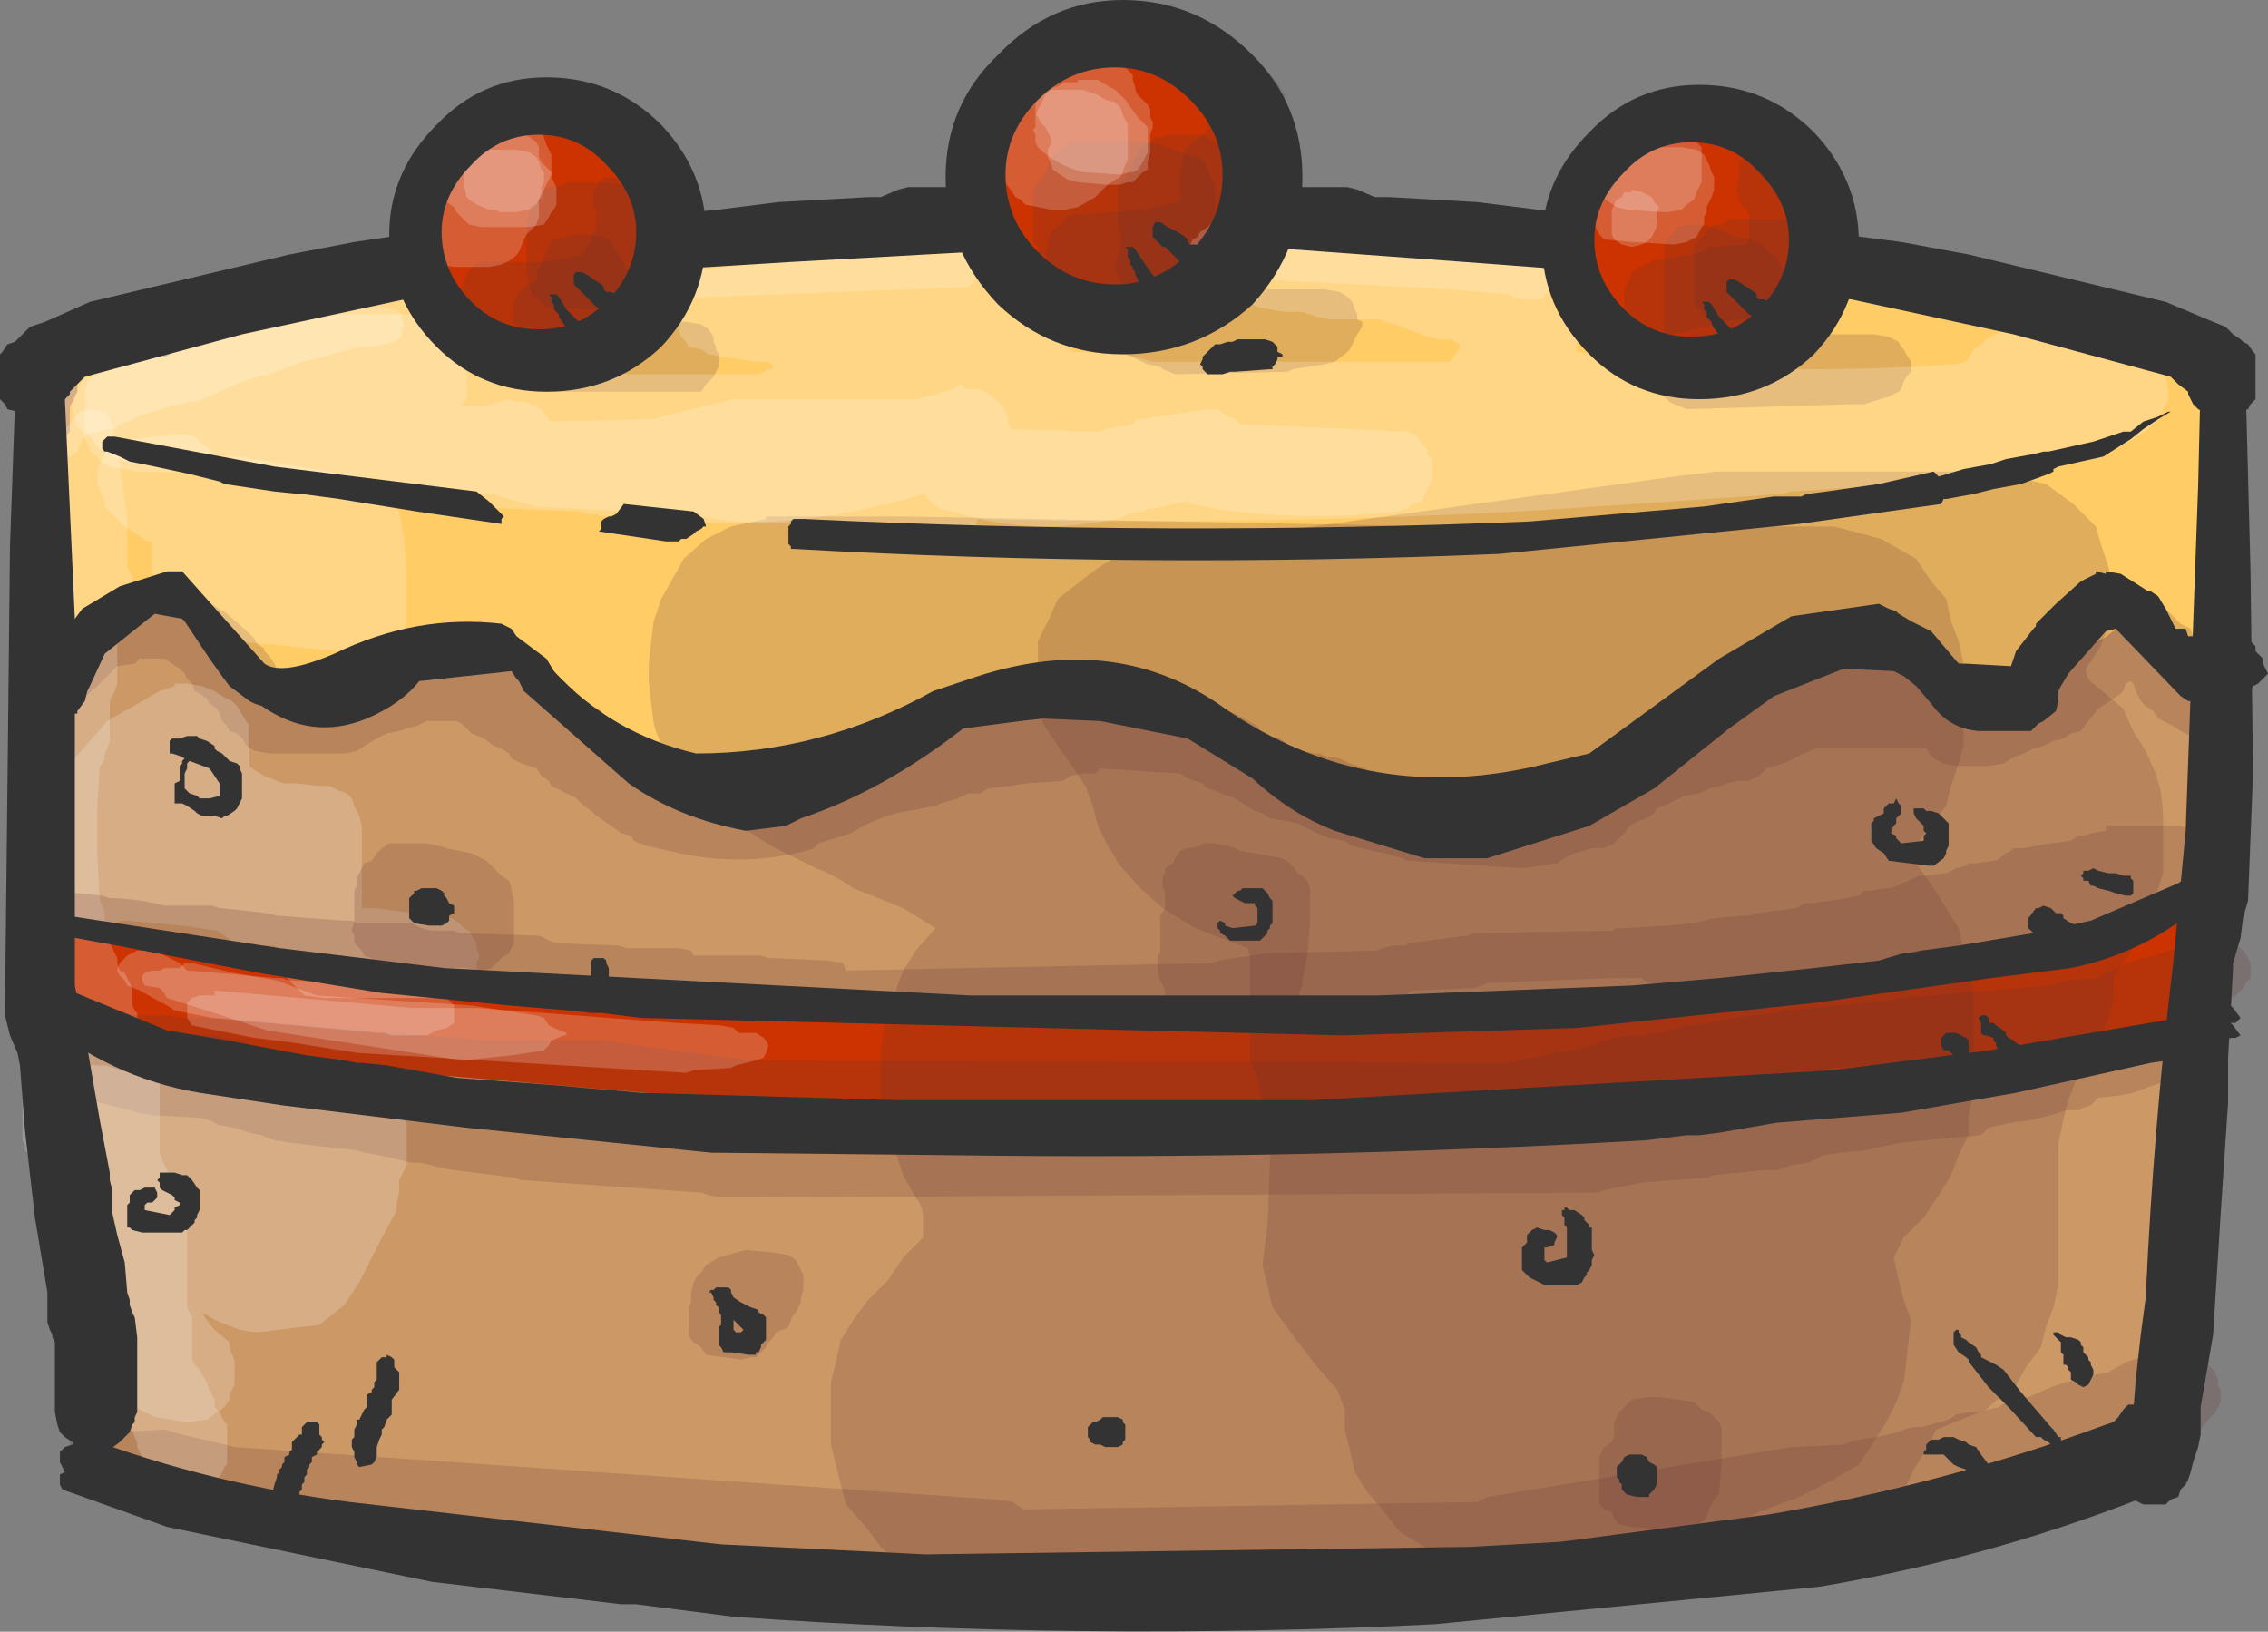 <?xml version="1.0" encoding="UTF-8" standalone="no"?>
<svg xmlns:xlink="http://www.w3.org/1999/xlink" height="32.7px" width="45.45px" xmlns="http://www.w3.org/2000/svg">
  <rect width="100%" height="100%" fill="#808080" stroke="none"/>
  <g transform="matrix(1.0, 0.0, 0.0, 1.0, 22.7, 16.35)">
    <path d="M-20.65 12.95 L-21.85 -8.9 21.1 -8.9 Q22.6 2.2 19.85 12.95 0.5 17.95 -20.65 12.95" fill="#cc9966" fill-rule="evenodd" stroke="none"/>
    <path d="M7.45 -11.6 L8.05 -11.45 8.2 -11.4 10.3 -11.25 12.2 -11.1 12.45 -11.1 13.2 -11.05 14.15 -10.9 14.4 -10.85 16.05 -10.55 16.8 -10.45 17.0 -10.4 17.15 -10.35 19.1 -10.2 20.05 -10.1 20.2 -10.05 20.8 -9.65 20.95 -9.5 21.25 -9.35 21.35 -9.25 21.65 -8.9 21.75 -8.75 21.75 -8.65 21.75 -8.4 21.8 -8.2 21.8 -8.1 21.8 -7.9 21.8 -7.8 21.8 -7.7 21.8 -7.6 21.75 -7.45 21.7 -7.35 21.7 -7.25 21.65 -7.15 21.55 -7.1 21.65 -7.0 21.7 -6.85 21.75 -6.75 21.75 -6.65 21.8 -6.55 21.8 -6.3 21.8 -6.25 21.8 -6.15 21.8 -5.95 21.8 -5.8 21.85 -5.7 21.85 -5.6 21.85 -5.5 21.85 -5.2 21.85 -5.1 21.85 -5.0 21.85 -4.8 21.85 -4.65 21.85 -4.6 21.85 -4.4 21.85 -4.3 21.8 -4.15 21.8 -4.05 21.7 -3.95 21.65 -3.85 21.5 -3.75 21.4 -3.7 21.35 -3.7 21.25 -3.6 21.0 -3.55 20.9 -3.6 20.7 -3.6 20.45 -3.7 20.4 -3.8 20.25 -3.8 20.15 -3.85 19.8 -3.8 19.65 -3.7 19.45 -3.55 19.3 -3.5 19.2 -3.4 19.0 -3.2 18.9 -3.15 18.65 -3.0 16.85 -2.95 16.6 -3.05 16.2 -3.25 15.45 -3.3 15.35 -3.25 14.4 -3.15 14.25 -3.05 14.05 -3.0 13.65 -3.0 13.45 -2.95 13.3 -2.85 13.25 -2.85 13.15 -2.8 12.95 -2.75 12.75 -2.7 12.35 -2.4 12.2 -2.3 12.15 -2.2 11.95 -1.95 11.85 -1.85 11.65 -1.75 11.45 -1.65 11.35 -1.55 11.0 -1.25 10.8 -1.15 10.65 -1.1 10.4 -1.05 10.3 -0.95 10.25 -0.95 10.15 -0.85 9.8 -0.8 9.6 -0.75 9.45 -0.65 9.4 -0.65 9.3 -0.6 9.0 -0.55 8.75 -0.5 8.65 -0.4 8.6 -0.4 8.25 -0.35 5.15 -0.4 4.9 -0.4 4.8 -0.5 4.6 -0.5 4.45 -0.55 4.2 -0.6 3.95 -0.65 3.8 -0.75 3.6 -0.8 3.35 -0.85 3.15 -0.95 3.1 -1.05 2.95 -1.05 2.7 -1.1 2.4 -1.2 2.2 -1.3 2.0 -1.3 1.75 -1.35 1.35 -1.5 1.2 -1.6 0.9 -1.8 0.6 -2.05 0.4 -2.15 0.25 -2.2 -0.1 -2.25 -0.45 -2.4 -0.65 -2.4 -0.75 -2.45 -2.55 -2.45 -2.7 -2.4 -2.9 -2.4 -3.35 -2.3 -3.6 -2.2 -4.2 -1.9 -4.4 -1.8 -4.5 -1.75 -4.6 -1.7 -4.8 -1.65 -4.95 -1.55 -5.05 -1.5 -5.25 -1.35 -5.55 -1.3 -5.65 -1.2 -5.7 -1.2 -5.8 -1.15 -6.15 -1.1 -6.35 -1.05 -6.45 -0.95 -6.55 -0.95 -9.0 -0.85 -9.2 -0.95 -9.4 -1.05 -9.7 -1.25 -10.05 -1.5 -10.1 -1.6 -10.55 -1.95 -10.65 -2.1 -11.0 -2.3 -11.1 -2.4 -11.4 -2.7 -11.75 -3.0 -11.9 -3.05 -12.15 -3.15 -12.25 -3.25 -12.35 -3.35 -12.4 -3.4 -12.4 -3.45 -13.5 -3.4 -13.7 -3.35 -13.9 -3.3 -14.25 -3.3 -14.55 -3.2 -14.65 -3.15 -14.8 -3.05 -15.0 -3.0 -15.15 -2.95 -15.4 -2.9 -15.5 -2.85 -15.6 -2.8 -17.55 -2.85 -17.75 -2.95 -17.8 -3.05 -17.9 -3.2 -18.0 -3.3 -18.15 -3.4 -18.2 -3.5 -18.3 -3.55 -18.35 -3.7 -18.35 -3.8 -18.4 -3.9 -18.45 -4.0 -18.7 -4.25 -18.95 -4.4 -19.1 -4.5 -19.2 -4.6 -19.3 -4.65 -19.8 -4.65 -19.85 -4.55 -19.85 -4.45 -19.9 -4.35 -19.95 -4.25 -20.0 -4.1 -20.15 -4.05 -20.3 -3.95 -20.4 -3.95 -20.6 -3.9 -20.9 -3.95 -21.05 -3.85 -21.1 -3.85 -21.3 -3.8 -21.65 -3.85 -21.85 -3.95 -21.95 -4.05 -22.05 -4.15 -22.1 -4.3 -22.15 -4.4 -22.15 -4.5 -22.15 -4.65 -22.15 -4.9 -22.15 -5.0 -22.15 -5.2 -22.15 -5.35 -22.15 -5.45 -22.1 -5.5 -22.05 -5.6 -22.0 -5.7 -21.95 -5.8 -21.85 -5.95 -21.85 -6.05 -21.75 -6.15 -21.7 -6.25 -21.65 -6.3 -21.65 -6.45 -21.65 -6.55 -21.65 -6.65 -21.65 -6.75 -21.65 -6.85 -21.65 -7.0 -21.6 -7.1 -21.6 -7.15 -21.55 -7.25 -21.45 -7.35 -21.4 -7.45 -21.4 -7.6 -21.3 -7.7 -21.3 -7.9 -21.3 -7.95 -21.3 -8.1 -21.3 -8.2 -21.25 -8.3 -21.2 -8.4 -21.15 -8.5 -21.15 -8.65 -21.1 -8.75 -21.1 -8.8 -21.05 -8.9 -20.95 -9.0 -20.85 -9.1 -20.65 -9.25 -20.45 -9.3 -20.05 -9.45 -19.85 -9.4 -19.65 -9.35 -19.5 -9.25 -19.4 -9.2 -19.2 -9.3 Q-18.9 -9.4 -18.65 -9.55 L-18.45 -9.65 -18.3 -9.8 -18.2 -9.9 -17.95 -9.95 -17.8 -10.0 -17.65 -10.1 -16.35 -10.3 -13.3 -10.85 -8.4 -11.5 -1.2 -12.05 -1.0 -12.05 3.4 -12.0 4.1 -12.0 7.2 -11.65 7.45 -11.6" fill="#ffcc66" fill-rule="evenodd" stroke="none"/>
    <path d="M-2.2 -14.45 Q-1.45 -15.25 -0.45 -15.25 0.6 -15.25 1.4 -14.45 2.1 -13.75 2.1 -12.7 2.1 -11.65 1.4 -10.9 0.6 -10.15 -0.45 -10.15 -1.45 -10.15 -2.2 -10.9 -2.95 -11.65 -2.95 -12.7 -2.95 -13.75 -2.2 -14.45" fill="#cc3300" fill-rule="evenodd" stroke="none"/>
    <path d="M20.85 1.85 L21.15 1.95 21.3 2.05 21.4 2.15 21.5 2.2 21.5 2.3 21.55 2.4 21.55 2.55 21.55 2.65 21.55 2.75 21.5 2.95 21.4 3.15 21.4 3.25 21.3 3.35 21.25 3.45 21.2 3.6 21.15 3.7 21.15 3.8 21.0 3.85 20.95 3.95 20.85 4.05 20.6 4.2 20.45 4.3 20.4 4.4 20.2 4.5 19.9 4.55 19.6 4.5 19.35 4.45 18.65 4.6 17.3 4.9 17.1 4.95 15.9 5.05 15.65 5.05 15.5 5.05 15.35 5.1 14.9 5.25 14.25 5.35 13.3 5.45 9.3 5.7 2.85 6.05 -2.85 5.9 -7.45 5.9 -7.8 5.8 -8.0 5.7 -17.4 4.9 -18.4 4.8 -19.35 4.7 Q-19.4 4.6 -19.5 4.6 L-19.65 4.55 -20.3 4.4 -20.4 4.35 -20.5 4.3 -20.85 4.25 -21.05 4.15 -21.15 4.0 -21.3 3.8 -21.45 3.7 -21.5 3.6 -21.5 3.5 -21.55 3.4 -21.55 3.3 -21.55 3.2 -21.55 3.1 -21.5 2.85 -21.5 2.75 -21.45 2.7 -21.4 2.6 -21.3 2.5 -21.15 2.35 -21.0 2.3 -20.75 2.25 -20.5 2.25 -19.75 2.4 -18.5 2.7 -16.75 2.75 -16.0 2.9 -7.55 3.8 -5.55 3.95 -5.25 3.95 9.05 3.85 9.3 3.95 9.45 4.0 9.9 4.0 10.1 3.95 12.2 3.65 13.3 3.5 13.45 3.4 13.6 3.3 13.75 3.25 16.35 3.15 16.5 3.1 16.75 3.05 17.15 2.95 17.45 2.85 17.6 2.8 18.8 2.6 19.9 2.3 20.1 2.2 20.25 2.15 20.35 2.05 20.55 1.95 20.85 1.85" fill="#cc3300" fill-rule="evenodd" stroke="none"/>
    <path d="M-13.3 -13.35 Q-12.55 -14.15 -11.55 -14.15 -10.5 -14.15 -9.7 -13.35 -9.0 -12.65 -9.0 -11.6 -9.0 -10.55 -9.7 -9.8 -10.5 -9.05 -11.55 -9.05 -12.55 -9.05 -13.3 -9.8 -14.05 -10.55 -14.05 -11.6 -14.05 -12.65 -13.3 -13.35" fill="#cc3300" fill-rule="evenodd" stroke="none"/>
    <path d="M9.65 -13.2 Q10.4 -14.0 11.4 -14.0 12.45 -14.0 13.25 -13.2 13.95 -12.5 13.95 -11.45 13.95 -10.4 13.25 -9.65 12.45 -8.9 11.4 -8.9 10.4 -8.9 9.65 -9.65 8.9 -10.4 8.9 -11.45 8.9 -12.5 9.65 -13.2" fill="#cc3300" fill-rule="evenodd" stroke="none"/>
    <path d="M-10.45 -11.5 L-10.4 -11.4 -10.3 -11.25 -10.25 -11.15 -10.2 -11.1 -10.15 -10.95 -10.1 -10.9 -10.1 -10.75 -10.1 -10.65 -10.15 -10.55 -10.25 -10.45 -10.3 -10.35 -10.3 -10.2 -10.3 -10.15 -10.4 -10.05 -10.55 -9.85 -11.0 -9.4 -11.15 -9.25 -11.25 -9.25 -11.4 -9.2 -11.95 -9.2 -12.2 -9.25 -12.35 -9.35 -12.4 -9.45 -12.45 -9.55 -12.45 -9.65 -12.4 -9.8 -12.4 -9.9 -12.4 -10.05 -12.4 -10.3 -12.35 -10.4 -12.3 -10.5 -12.2 -10.6 -11.95 -10.75 -11.95 -10.9 -11.9 -11.0 -11.85 -11.1 -11.8 -11.2 -11.75 -11.3 -11.7 -11.45 -11.6 -11.55 -11.4 -11.6 -11.35 -11.6 -11.15 -11.65 -10.85 -11.65 -10.6 -11.6 -10.45 -11.5" fill="#663333" fill-opacity="0.2" fill-rule="evenodd" stroke="none"/>
    <path d="M-10.3 -12.65 L-10.05 -12.6 -9.75 -12.55 -9.6 -12.4 -9.55 -12.3 -9.45 -12.2 -9.4 -12.1 -9.35 -12.0 -9.35 -11.85 -9.35 -11.8 -9.35 -11.7 -9.35 -11.6 -9.35 -11.5 -9.35 -11.25 -9.35 -11.0 -9.4 -10.9 -9.45 -10.75 -9.5 -10.65 -9.55 -10.55 -9.65 -10.45 -9.9 -10.2 -10.0 -10.15 -11.0 -10.15 -11.8 -10.2 -11.9 -10.35 -12.05 -10.45 -12.1 -10.65 -12.15 -10.9 -12.15 -11.15 -12.15 -11.7 -12.1 -12.1 -12.1 -12.2 -11.95 -12.3 -11.9 -12.4 -11.8 -12.55 -11.7 -12.6 -11.65 -12.6 -11.4 -12.65 -11.35 -12.7 -11.15 -12.7 -10.85 -12.7 -10.6 -12.7 -10.3 -12.65" fill="#663333" fill-opacity="0.2" fill-rule="evenodd" stroke="none"/>
    <path d="M-10.45 -12.8 L-10.2 -12.75 -10.1 -12.65 -10.05 -12.55 -10.0 -12.4 -9.95 -12.35 -9.95 -12.25 -9.9 -12.05 -9.9 -11.8 -9.9 -11.55 -9.9 -11.45 -9.95 -11.3 -9.95 -11.2 -9.95 -11.1 -9.9 -11.0 -9.9 -10.9 -9.95 -10.75 -9.9 -10.75 -9.7 -10.75 -9.5 -10.9 -9.2 -10.85 -9.15 -10.7 -9.05 -10.6 -9.05 -10.5 -9.0 -10.45 -9.0 -10.35 -9.05 -10.2 -9.1 -10.1 -9.15 -10.0 -9.35 -9.8 -9.45 -9.65 -9.7 -9.5 -10.15 -9.2 -10.3 -9.05 -10.6 -9.0 -10.85 -9.0 -11.15 -9.05 -11.3 -9.2 -11.6 -9.4 -11.8 -9.6 -11.9 -9.65 -12.05 -9.8 -12.8 -9.85 -13.05 -9.9 -13.25 -10.0 -13.35 -10.1 -13.4 -10.2 -13.45 -10.35 -13.45 -10.45 -13.45 -10.5 -13.45 -10.6 -13.4 -10.7 -13.35 -10.85 -13.3 -10.95 -13.15 -11.05 -13.0 -11.1 -12.1 -11.1 -11.85 -11.1 -11.25 -11.2 -11.0 -11.25 -10.95 -11.4 -10.85 -11.5 -10.85 -11.6 -10.8 -11.7 -10.75 -11.8 -10.75 -11.85 -10.75 -12.0 -10.75 -12.1 -10.8 -12.2 -10.8 -12.3 -10.8 -12.4 -10.8 -12.55 -10.75 -12.6 -10.7 -12.7 -10.6 -12.8 -10.45 -12.8" fill="#663333" fill-opacity="0.2" fill-rule="evenodd" stroke="none"/>
    <path d="M2.0 -13.25 L2.05 -13.15 2.05 -13.05 2.1 -12.9 2.15 -12.8 2.2 -12.7 2.3 -12.65 2.3 -12.55 2.3 -12.4 2.3 -12.3 2.3 -12.2 2.3 -12.1 2.3 -12.0 2.25 -11.85 2.2 -11.8 2.15 -11.7 2.05 -11.6 1.95 -11.5 1.85 -11.4 1.65 -11.25 1.55 -11.15 1.45 -11.05 1.3 -11.0 1.15 -10.9 0.85 -10.9 0.75 -10.85 Q0.65 -10.75 0.55 -10.75 L0.4 -10.65 0.3 -10.6 0.1 -10.55 -0.1 -10.6 -0.25 -10.7 -0.3 -10.85 -0.35 -10.95 -0.35 -11.05 -0.3 -11.15 -0.3 -11.25 -0.25 -11.3 -0.25 -11.45 -0.25 -11.65 -0.3 -11.85 -0.3 -12.25 -0.3 -12.6 -0.25 -12.7 -0.15 -12.8 -0.1 -12.9 0.0 -12.95 0.0 -13.1 0.05 -13.2 0.1 -13.3 0.2 -13.4 0.35 -13.5 0.45 -13.6 0.65 -13.6 0.65 -13.65 0.95 -13.65 1.2 -13.65 1.4 -13.65 1.65 -13.5 1.85 -13.45 1.95 -13.35 2.0 -13.25" fill="#663333" fill-opacity="0.2" fill-rule="evenodd" stroke="none"/>
    <path d="M1.05 -13.25 L1.3 -13.2 1.45 -13.1 1.5 -12.95 1.55 -12.85 1.6 -12.75 1.65 -12.65 1.65 -12.55 1.65 -12.4 1.65 -12.35 1.65 -12.25 1.65 -12.05 1.65 -11.7 1.6 -11.6 1.55 -11.55 1.55 -11.45 1.5 -11.3 1.35 -11.2 1.2 -11.1 1.0 -11.0 0.95 -10.9 0.85 -10.75 0.75 -10.7 0.65 -10.6 0.55 -10.5 0.4 -10.4 0.3 -10.3 0.2 -10.15 0.05 -10.1 -0.05 -10.05 -0.25 -10.05 -0.45 -10.05 -0.8 -10.05 -1.1 -10.15 -1.25 -10.2 -1.35 -10.35 -1.45 -10.45 -1.55 -10.55 -1.65 -10.65 -1.65 -10.75 -1.65 -10.9 -1.65 -11.0 -1.7 -11.05 -1.8 -11.15 -1.9 -11.25 -1.9 -11.4 -2.0 -11.5 -2.0 -11.6 -2.0 -11.7 -2.0 -11.8 -2.0 -11.85 -2.0 -12.0 -2.0 -12.2 -2.0 -12.55 -1.95 -12.6 -1.9 -12.7 -1.8 -12.8 -1.75 -12.9 -1.65 -13.15 -1.35 -13.45 -1.2 -13.5 -1.0 -13.5 0.3 -13.5 0.55 -13.45 0.85 -13.35 1.05 -13.25" fill="#663333" fill-opacity="0.2" fill-rule="evenodd" stroke="none"/>
    <path d="M1.7 -14.7 L1.85 -14.8 1.95 -14.9 2.05 -14.95 2.1 -14.95 2.3 -15.0 2.6 -14.95 2.75 -14.85 2.85 -14.75 2.95 -14.6 3.0 -14.5 3.05 -14.45 3.05 -14.15 3.05 -13.5 3.0 -12.9 3.0 -12.8 2.95 -12.7 2.95 -12.6 2.85 -12.35 2.8 -12.15 2.75 -12.1 2.7 -12.0 2.65 -11.85 2.5 -11.65 2.25 -11.45 2.2 -11.3 2.05 -11.25 2.0 -11.15 1.95 -11.05 1.75 -10.95 1.6 -10.9 1.4 -10.85 0.95 -10.65 0.8 -10.6 -1.0 -10.55 -1.25 -10.6 -1.45 -10.7 -1.55 -10.85 -1.65 -10.95 -1.7 -11.05 -1.7 -11.15 -1.75 -11.25 -1.75 -11.3 -1.7 -11.45 -1.7 -11.55 -1.65 -11.65 -1.6 -11.75 -1.45 -11.85 -1.35 -12.0 -1.2 -12.05 0.3 -12.15 0.45 -12.2 0.65 -12.25 0.9 -12.3 0.95 -12.4 0.95 -12.55 0.95 -12.65 0.95 -12.8 1.0 -13.05 1.0 -13.25 1.05 -13.35 1.1 -13.4 1.2 -13.5 1.4 -13.65 1.5 -13.75 1.5 -13.85 1.5 -13.95 1.5 -14.05 1.55 -14.2 1.55 -14.3 1.6 -14.35 1.65 -14.45 1.65 -14.55 1.7 -14.7" fill="#663333" fill-opacity="0.2" fill-rule="evenodd" stroke="none"/>
    <path d="M11.95 -11.95 L13.05 -11.95 13.3 -11.85 13.6 -11.75 13.75 -11.65 13.85 -11.55 13.85 -11.45 13.95 -11.3 14.0 -11.25 13.95 -11.15 13.95 -11.05 13.95 -10.95 13.95 -10.85 13.95 -10.7 13.95 -10.6 13.85 -10.5 13.8 -10.4 13.75 -10.35 13.7 -10.2 13.7 -10.1 13.55 -10.0 13.45 -9.9 13.3 -9.8 13.1 -9.65 13.0 -9.6 12.9 -9.6 12.65 -9.55 12.2 -9.55 11.95 -9.6 11.8 -9.75 11.65 -9.85 11.55 -9.95 11.35 -10.15 11.3 -10.2 11.25 -10.35 11.25 -10.45 11.25 -10.55 11.25 -10.9 11.25 -11.25 11.25 -11.4 11.3 -11.5 11.4 -11.6 11.5 -11.7 11.55 -11.75 11.65 -11.85 11.8 -11.85 11.95 -11.95" fill="#663333" fill-opacity="0.2" fill-rule="evenodd" stroke="none"/>
    <path d="M11.85 -11.7 L11.95 -11.65 12.1 -11.6 12.4 -11.55 12.6 -11.45 12.75 -11.3 12.9 -11.2 12.95 -11.1 13.0 -11.0 13.05 -10.9 13.05 -10.75 13.05 -10.7 13.05 -10.6 13.05 -10.5 13.05 -10.3 13.05 -10.15 13.05 -10.05 13.05 -9.95 13.0 -9.9 12.95 -9.8 12.9 -9.65 12.75 -9.55 12.65 -9.45 12.5 -9.35 12.4 -9.3 12.1 -9.25 11.55 -9.2 11.4 -9.1 11.1 -9.25 10.9 -9.35 10.8 -9.4 10.75 -9.5 10.7 -9.6 10.65 -9.75 10.65 -9.85 10.65 -10.15 10.65 -10.55 10.65 -10.9 10.65 -11.4 10.7 -11.5 10.75 -11.6 10.85 -11.7 10.9 -11.8 11.1 -11.85 11.3 -11.85 11.4 -11.85 11.65 -11.8 11.85 -11.7" fill="#663333" fill-opacity="0.2" fill-rule="evenodd" stroke="none"/>
    <path d="M13.15 -13.2 L13.15 -13.1 13.2 -12.95 13.2 -12.9 13.25 -12.8 13.3 -12.7 13.45 -12.5 13.5 -12.35 13.55 -12.1 13.6 -11.55 13.65 -11.05 13.65 -10.85 13.6 -10.7 13.55 -10.6 13.5 -10.5 13.45 -10.45 13.3 -10.35 13.15 -10.2 13.1 -10.15 12.55 -10.0 11.75 -9.9 11.6 -9.85 11.5 -9.8 10.8 -9.65 10.55 -9.65 10.3 -9.75 10.1 -9.85 10.0 -9.95 9.9 -10.05 9.9 -10.15 9.85 -10.2 9.85 -10.35 9.85 -10.45 9.85 -10.55 9.9 -10.65 9.95 -10.75 10.0 -10.9 10.15 -11.0 10.3 -11.05 10.45 -11.15 10.55 -11.15 11.2 -11.25 11.4 -11.3 11.55 -11.4 12.3 -11.45 12.35 -11.55 12.35 -11.6 12.35 -11.7 12.35 -11.8 12.35 -11.95 12.35 -12.05 12.3 -12.15 12.2 -12.25 12.15 -12.35 12.15 -12.4 12.1 -12.55 12.1 -12.65 12.15 -12.75 12.15 -12.85 12.15 -12.95 12.15 -13.1 12.2 -13.15 12.3 -13.25 12.4 -13.35 12.5 -13.45 12.65 -13.45 12.95 -13.4 13.05 -13.3 13.15 -13.2" fill="#663333" fill-opacity="0.2" fill-rule="evenodd" stroke="none"/>
    <path d="M-10.85 -9.9 L-8.95 -9.9 -8.65 -9.85 -8.5 -9.75 -8.4 -9.6 -8.4 -9.5 -8.35 -9.4 -8.35 -9.35 -8.3 -9.25 -8.3 -9.1 -8.3 -9.0 -8.35 -8.9 -8.4 -8.8 -8.55 -8.65 -8.65 -8.5 -8.75 -8.5 -11.55 -8.5 -11.75 -8.55 -11.9 -8.7 -11.95 -8.8 -11.95 -8.9 -11.95 -9.0 -11.95 -9.1 -11.95 -9.25 -11.9 -9.35 -11.75 -9.4 -11.5 -9.5 -11.35 -9.6 -11.25 -9.75 -11.15 -9.85 -10.85 -9.9" fill="#663333" fill-opacity="0.2" fill-rule="evenodd" stroke="none"/>
    <path d="M4.3 -10.4 L4.4 -10.3 4.45 -10.15 4.5 -10.05 4.5 -9.95 4.6 -9.9 4.6 -9.8 4.5 -9.65 4.45 -9.55 4.4 -9.45 4.35 -9.35 4.25 -9.25 4.05 -9.1 3.85 -9.05 3.2 -8.95 3.1 -8.9 0.85 -8.85 0.6 -8.95 0.55 -9.0 0.3 -9.05 -0.25 -9.3 -0.35 -9.4 -0.5 -9.5 -0.55 -9.6 -0.6 -9.65 -0.6 -9.8 -0.6 -9.9 -0.6 -10.0 -0.55 -10.1 -0.45 -10.2 -0.35 -10.35 -0.25 -10.4 -0.15 -10.5 -0.1 -10.5 0.1 -10.55 0.85 -10.55 3.6 -10.55 3.85 -10.55 4.15 -10.5 4.3 -10.4" fill="#663333" fill-opacity="0.2" fill-rule="evenodd" stroke="none"/>
    <path d="M14.85 -9.65 L15.15 -9.6 15.35 -9.5 15.4 -9.4 15.45 -9.35 15.5 -9.25 15.6 -9.1 15.6 -9.0 15.6 -8.9 15.5 -8.8 15.45 -8.7 15.4 -8.55 15.35 -8.5 15.15 -8.4 14.65 -8.25 14.4 -8.25 11.1 -8.15 10.85 -8.25 10.75 -8.3 10.65 -8.4 10.5 -8.5 10.45 -8.65 10.45 -8.75 10.45 -8.85 10.45 -8.95 10.45 -9.05 10.5 -9.1 10.55 -9.25 10.7 -9.35 10.8 -9.45 11.0 -9.55 11.1 -9.6 11.25 -9.65 11.4 -9.65 12.75 -9.65 14.7 -9.65 14.85 -9.65" fill="#663333" fill-opacity="0.2" fill-rule="evenodd" stroke="none"/>
    <path d="M0.7 -5.4 L10.85 -6.8 11.7 -6.9 17.2 -6.9 18.3 -6.65 18.85 -6.25 19.3 -5.8 19.4 -5.45 19.55 -5.0 19.65 -4.6 19.65 -4.15 19.55 -3.8 19.4 -3.4 19.1 -2.95 Q19.1 -2.75 19.25 -2.65 L19.85 -2.15 20.05 -1.7 20.3 -1.3 20.5 -0.85 20.6 -0.5 20.65 -0.05 20.65 0.35 20.65 0.75 20.65 1.15 20.5 1.6 20.4 2.0 20.2 2.4 19.95 2.8 19.65 3.25 19.65 3.65 19.55 4.05 19.4 4.45 19.1 4.9 18.9 5.3 18.75 5.7 18.65 6.1 18.55 6.55 18.55 7.35 18.55 8.6 18.55 9.4 18.45 9.85 18.3 10.25 18.2 10.65 17.9 11.05 17.65 11.5 Q17.35 11.65 17.1 11.9 L16.1 12.3 15.9 12.7 15.65 13.1 15.45 13.55 14.7 13.95 14.15 14.25 13.35 14.35 7.85 15.0 7.3 15.05 6.1 14.8 5.35 14.35 5.0 13.9 4.7 13.55 4.45 13.15 4.35 12.7 4.25 12.3 4.25 11.9 4.1 11.5 3.7 11.05 3.35 10.6 2.8 9.85 2.7 9.4 2.6 9.0 2.7 8.2 2.75 6.95 2.8 6.1 2.6 5.7 2.5 5.3 2.35 4.9 2.35 4.45 2.35 4.05 2.35 3.65 2.35 3.25 2.35 2.8 2.3 2.65 1.25 2.25 0.6 1.85 0.15 1.45 -0.25 1.0 -0.5 0.6 -0.7 0.2 -0.8 -0.2 -0.95 -0.6 -1.25 -1.05 -1.5 -1.4 -1.8 -1.85 -1.9 -2.25 -1.9 -2.7 -1.9 -3.05 -1.9 -3.5 -1.7 -3.9 -1.5 -4.35 -1.05 -4.7 Q-0.75 -4.95 -0.4 -5.15 L0.7 -5.4" fill="#663333" fill-opacity="0.2" fill-rule="evenodd" stroke="none"/>
    <path d="M7.05 -5.55 L8.85 -5.55 9.85 -5.8 14.05 -5.8 15.0 -5.55 15.7 -5.15 16.0 -4.7 16.3 -4.35 16.4 -3.9 16.55 -3.5 16.65 -3.05 16.65 -2.7 16.65 -2.25 16.65 -1.85 16.65 -1.4 16.55 -1.05 16.4 -0.6 16.3 -0.2 16.0 0.15 15.7 0.6 15.7 0.95 16.05 1.45 16.3 1.85 16.55 2.25 16.65 2.7 16.75 3.1 16.85 3.5 16.85 3.9 16.85 4.35 16.85 4.75 16.85 5.15 16.85 5.55 16.75 6.0 16.75 6.4 16.55 6.8 16.4 7.2 16.15 7.6 15.85 8.05 15.45 8.45 15.25 8.85 15.35 9.3 15.45 9.7 15.6 10.1 15.55 10.5 15.5 10.95 15.45 11.35 15.3 11.75 15.1 12.15 14.85 12.55 14.55 13.0 13.95 13.35 13.35 13.65 12.55 13.95 11.95 14.25 11.25 14.35 10.35 14.5 10.1 14.65 9.65 14.8 8.95 14.9 7.55 15.05 7.3 15.2 6.85 15.3 Q1.5 16.45 -3.9 15.3 L-4.6 15.05 -5.05 14.65 -5.35 14.25 -5.75 13.8 -5.85 13.4 -5.95 13.0 -6.05 12.6 -6.05 12.15 -6.05 11.75 -6.05 11.35 -5.95 10.95 -5.85 10.5 -5.6 10.1 -5.3 9.7 -4.9 9.3 -4.6 8.85 -4.2 8.45 -4.2 8.1 Q-4.2 7.8 -4.35 7.65 L-4.6 7.2 -4.75 6.75 -4.9 6.4 -5.0 6.0 -5.05 5.55 -5.05 5.15 -5.05 4.75 -5.0 4.35 -4.9 3.9 -4.75 3.5 -4.6 3.1 -4.35 2.7 -3.95 2.25 -4.6 1.85 -5.6 1.45 Q-5.95 1.2 -6.35 1.05 L-7.25 0.6 -7.95 0.15 -8.4 -0.2 -8.75 -0.6 Q-9.4 -1.1 -9.6 -1.85 L-9.65 -2.25 -9.7 -2.7 -9.7 -3.05 -9.65 -3.5 -9.6 -3.9 -9.45 -4.35 -9.25 -4.7 -9.0 -5.15 -8.55 -5.55 -8.05 -5.8 -7.35 -5.95 -7.35 -6.0 -4.6 -6.0 6.15 -5.8 7.05 -5.55" fill="#663333" fill-opacity="0.2" fill-rule="evenodd" stroke="none"/>
    <path d="M-1.9 -2.2 L-1.75 -2.25 -0.8 -2.35 1.1 -2.4 1.65 -2.2 2.05 -2.05 2.5 -1.8 2.55 -1.7 2.75 -1.6 2.95 -1.55 3.15 -1.4 3.3 -1.35 3.4 -1.3 3.65 -1.25 3.75 -1.25 3.85 -1.2 4.15 -1.15 4.35 -1.05 4.65 -0.95 4.85 -0.8 5.0 -0.75 5.2 -0.7 5.3 -0.7 5.6 -0.65 5.9 -0.6 6.05 -0.55 6.15 -0.5 6.4 -0.45 6.5 -0.45 7.7 -0.45 7.8 -0.45 8.1 -0.55 8.35 -0.6 8.9 -0.8 9.05 -0.85 9.15 -1.0 9.3 -1.1 9.45 -1.2 9.6 -1.3 9.75 -1.4 9.9 -1.55 10.0 -1.65 10.2 -1.7 10.3 -1.7 10.45 -1.75 10.75 -1.8 10.95 -1.9 11.1 -1.95 11.3 -2.05 11.55 -2.1 11.65 -2.1 11.95 -2.2 12.05 -2.25 12.2 -2.35 12.35 -2.35 12.6 -2.45 12.75 -2.5 12.95 -2.65 13.15 -2.75 13.15 -2.85 13.25 -2.95 13.4 -3.05 13.5 -3.15 13.6 -3.2 13.75 -3.25 13.85 -3.3 14.0 -3.35 14.15 -3.4 14.4 -3.45 15.4 -3.45 15.7 -3.4 15.85 -3.3 15.95 -3.25 15.95 -3.2 16.25 -3.15 16.45 -3.0 16.5 -2.9 16.6 -2.8 16.75 -2.7 16.85 -2.65 16.95 -2.5 17.25 -2.6 17.45 -2.7 17.6 -2.8 17.95 -2.9 18.1 -3.0 18.2 -3.05 18.35 -3.2 18.45 -3.3 18.65 -3.4 18.7 -3.5 18.75 -3.6 18.95 -3.8 19.15 -4.0 Q19.35 -4.25 19.65 -4.3 L19.8 -4.35 20.2 -4.35 20.45 -4.3 20.7 -4.15 20.8 -4.05 20.9 -3.95 21.0 -3.85 21.2 -3.75 21.25 -3.6 21.3 -3.55 21.4 -3.35 21.55 -3.15 22.0 -2.8 22.1 -2.7 22.2 -2.65 22.25 -2.5 22.3 -2.4 22.3 -2.3 22.3 -2.2 22.3 -2.1 22.25 -1.95 22.25 -1.9 22.1 -1.8 22.0 -1.7 21.85 -1.6 21.55 -1.55 21.45 -1.55 21.2 -1.6 21.0 -1.7 20.85 -1.8 20.65 -1.9 20.55 -1.95 20.45 -2.1 20.3 -2.2 20.2 -2.3 20.15 -2.4 20.1 -2.5 20.05 -2.65 20.0 -2.7 19.9 -2.65 19.85 -2.5 19.8 -2.45 19.65 -2.35 19.5 -2.25 19.35 -2.15 19.15 -1.9 19.0 -1.7 18.8 -1.65 18.65 -1.55 18.45 -1.5 18.25 -1.4 18.05 -1.35 17.85 -1.25 17.6 -1.15 17.45 -1.05 17.15 -1.0 16.5 -1.0 16.25 -1.05 16.05 -1.15 15.95 -1.25 15.9 -1.35 13.7 -1.35 13.45 -1.25 13.25 -1.15 13.05 -1.05 12.7 -0.95 12.55 -0.8 12.45 -0.75 12.35 -0.7 12.1 -0.7 11.9 -0.65 11.8 -0.6 11.55 -0.55 11.45 -0.5 11.35 -0.45 11.05 -0.4 10.75 -0.25 10.5 -0.15 10.45 -0.05 10.3 0.05 10.15 0.1 9.95 0.2 9.85 0.35 9.75 0.45 9.65 0.55 9.55 0.6 9.4 0.65 9.2 0.65 8.85 0.75 8.65 0.85 8.5 0.95 7.8 1.05 5.5 0.9 5.4 0.85 5.05 0.75 4.8 0.7 4.4 0.6 4.3 0.55 4.25 0.5 3.95 0.45 3.7 0.35 3.3 0.15 3.05 0.1 2.75 0.05 2.6 -0.05 2.45 -0.1 2.05 -0.35 1.5 -0.55 1.4 -0.65 1.1 -0.75 0.95 -0.85 -0.65 -0.95 -0.75 -0.85 -1.0 -0.85 -1.25 -0.8 -1.4 -0.7 -2.15 -0.65 -2.45 -0.6 -2.9 -0.55 -3.05 -0.45 -3.3 -0.45 -3.4 -0.4 -3.5 -0.35 -3.85 -0.25 -3.95 -0.2 -4.5 -0.1 Q-5.1 0.0 -5.65 0.35 L-6.3 0.55 -6.4 0.65 -6.55 0.7 Q-7.9 1.05 -9.3 0.7 L-9.75 0.6 -10.0 0.5 -10.05 0.4 -10.25 0.35 -10.45 0.2 -10.6 0.1 -10.75 0.0 -10.85 -0.1 -11.0 -0.2 -11.15 -0.35 -11.55 -0.55 -11.65 -0.6 -11.7 -0.7 -11.85 -0.8 -11.95 -0.95 -12.25 -1.05 -12.45 -1.15 -12.5 -1.25 -12.65 -1.35 -12.8 -1.4 -13.0 -1.55 -13.25 -1.65 -13.35 -1.75 -13.45 -1.85 -13.55 -1.9 -14.15 -1.9 -14.35 -1.8 -14.55 -1.75 -14.7 -1.7 -14.95 -1.65 -15.15 -1.55 -15.4 -1.4 -15.55 -1.3 -15.8 -1.25 -17.3 -1.25 -17.6 -1.3 -17.75 -1.4 -17.85 -1.55 -17.95 -1.65 -18.1 -1.7 -18.15 -1.8 -18.25 -1.9 -18.3 -2.05 -18.35 -2.15 -18.5 -2.25 -18.55 -2.35 -18.7 -2.45 -18.8 -2.5 -18.85 -2.65 -18.95 -2.75 -19.0 -2.85 -19.1 -2.95 -19.25 -3.05 -19.4 -3.15 -19.5 -3.15 -19.9 -3.15 -20.0 -3.05 -20.35 -3.0 -20.55 -2.8 -20.75 -2.6 -21.15 -2.25 -21.55 -1.95 -21.7 -1.95 -21.95 -2.05 -22.05 -2.15 -22.1 -2.25 -22.15 -2.35 -22.15 -2.45 -22.15 -2.5 -22.1 -2.65 -22.1 -2.75 -22.05 -2.85 -22.0 -2.95 -21.85 -3.05 -21.6 -3.3 -21.4 -3.45 -21.1 -3.8 -20.85 -4.1 -20.65 -4.15 -20.55 -4.3 -20.45 -4.4 -20.2 -4.4 -19.95 -4.45 -19.65 -4.55 -19.5 -4.55 -19.25 -4.55 -18.7 -4.4 -18.15 -4.05 -17.75 -3.7 -17.6 -3.55 -17.55 -3.45 -17.4 -3.35 -17.4 -3.3 -17.3 -3.2 -17.2 -3.05 -17.15 -2.95 -17.05 -2.85 -16.9 -2.75 -16.05 -2.75 -15.75 -2.85 -15.55 -2.95 -15.5 -3.05 -15.25 -3.2 -15.0 -3.3 -14.85 -3.35 -14.55 -3.4 -13.2 -3.4 -12.9 -3.35 -12.75 -3.25 -12.65 -3.15 -12.5 -3.0 -12.3 -2.9 -12.1 -2.8 -11.9 -2.7 -11.8 -2.65 -11.7 -2.5 -11.55 -2.4 -11.35 -2.3 -11.15 -2.2 -11.0 -2.1 -10.95 -1.95 -10.8 -1.9 -10.65 -1.8 -10.55 -1.7 -10.4 -1.6 -10.05 -1.35 -9.85 -1.2 -9.6 -1.15 -9.45 -1.05 -9.35 -0.95 -9.15 -0.8 -8.95 -0.7 -7.0 -0.7 -6.85 -0.8 -6.7 -0.85 -6.45 -0.95 -6.3 -1.0 -6.1 -1.1 -5.9 -1.15 -5.7 -1.25 -5.55 -1.3 -5.35 -1.4 -5.1 -1.5 -4.5 -1.6 -3.55 -1.9 -3.4 -1.95 -2.6 -2.1 -2.35 -2.15 -1.9 -2.2" fill="#663333" fill-opacity="0.2" fill-rule="evenodd" stroke="none"/>
    <path d="M21.75 4.45 L21.75 4.5 21.8 4.6 21.75 4.75 21.75 4.85 21.65 4.95 21.55 5.05 21.3 5.1 20.95 5.15 20.75 5.3 20.45 5.4 20.05 5.55 19.8 5.6 19.35 5.65 19.2 5.8 19.05 5.85 18.95 5.9 18.7 5.9 18.4 6.0 18.2 6.05 18.0 6.1 17.6 6.15 17.15 6.25 17.0 6.4 15.9 6.5 15.4 6.55 14.9 6.65 14.7 6.7 14.2 6.75 13.85 6.8 13.65 6.9 13.55 6.95 13.2 7.0 12.9 7.1 12.65 7.1 11.65 7.2 11.5 7.25 10.2 7.35 9.45 7.5 9.3 7.55 -8.25 7.65 -8.5 7.6 -8.65 7.55 -12.25 7.3 -12.4 7.25 -12.8 7.2 -13.6 7.1 -13.9 7.05 -14.05 7.0 -14.3 6.95 -14.45 6.95 -15.1 6.8 -15.4 6.75 -15.55 6.7 -16.05 6.65 -16.9 6.55 -17.2 6.5 -17.35 6.45 -17.45 6.4 -17.7 6.35 -18.0 6.25 -18.3 6.2 -18.5 6.1 -18.7 6.05 -19.65 6.0 -19.95 5.95 -20.1 5.9 -20.9 5.7 -21.3 5.6 -21.6 5.55 -21.7 5.45 -21.8 5.35 -21.8 5.25 -21.85 5.1 -21.85 5.0 -21.85 4.9 -21.85 4.8 -21.85 4.7 -21.85 4.6 -21.8 4.5 -21.75 4.4 -21.7 4.3 -21.6 4.2 -21.45 4.05 -21.15 4.0 -20.6 4.05 -20.3 4.15 -19.8 4.2 -19.45 4.25 -19.35 4.35 -18.35 4.4 -18.15 4.45 -17.8 4.5 -17.7 4.6 -17.6 4.6 -17.35 4.7 -17.05 4.75 -16.7 4.8 -16.6 4.9 -15.9 4.95 -15.25 5.0 -14.95 5.05 -14.85 5.15 -14.25 5.25 -13.75 5.3 -13.4 5.35 -13.3 5.45 -12.7 5.5 -12.1 5.55 -11.75 5.6 -11.65 5.7 -8.2 5.95 -8.0 6.0 9.05 6.0 9.2 5.95 10.0 5.85 10.3 5.85 11.0 5.8 11.25 5.7 12.55 5.55 13.1 5.5 13.3 5.45 13.5 5.4 13.85 5.4 14.75 5.25 15.15 5.15 15.75 5.15 15.9 5.1 16.05 5.05 16.75 5.0 16.9 4.95 17.05 4.9 17.35 4.9 17.4 4.9 17.55 4.9 17.7 4.85 17.95 4.8 18.1 4.75 18.25 4.7 18.7 4.6 18.8 4.6 19.0 4.5 19.2 4.45 19.35 4.45 19.8 4.45 19.85 4.4 20.1 4.35 20.65 4.2 20.75 4.2 21.0 4.15 21.3 4.2 21.55 4.25 21.65 4.35 21.75 4.45" fill="#663333" fill-opacity="0.2" fill-rule="evenodd" stroke="none"/>
    <path d="M21.75 2.5 L22.0 2.55 22.2 2.65 22.3 2.75 22.35 2.85 22.4 2.95 22.4 3.1 22.4 3.15 22.4 3.25 22.3 3.35 22.25 3.45 22.1 3.6 21.95 3.7 21.8 3.8 21.7 3.85 21.45 3.85 21.2 3.9 20.85 4.0 20.75 4.05 20.7 4.15 20.35 4.2 20.2 4.3 20.1 4.35 19.8 4.45 18.65 4.6 Q18.6 4.6 18.5 4.7 L16.8 4.75 16.5 4.8 15.5 4.9 15.35 4.95 14.05 5.05 13.3 5.15 13.15 5.25 12.15 5.35 11.45 5.4 11.3 5.45 11.25 5.5 11.0 5.5 10.55 5.55 10.4 5.55 10.2 5.6 9.9 5.65 9.8 5.7 7.45 6.05 Q-0.35 6.5 -8.1 5.85 L-16.8 4.9 -17.9 4.75 -18.85 4.6 -19.0 4.55 -19.2 4.45 -19.4 4.4 -19.9 4.35 -19.95 4.3 -20.05 4.25 -20.3 4.2 -20.3 4.05 -20.2 3.95 -20.05 4.0 -19.9 4.0 -19.3 4.0 -19.05 4.05 -18.85 4.05 -18.15 4.05 -13.0 4.5 -10.6 4.5 -9.2 4.7 -7.7 4.9 7.5 4.95 8.25 4.8 9.2 4.6 9.45 4.5 9.65 4.45 9.9 4.4 10.25 4.4 10.4 4.35 10.55 4.35 11.1 4.2 11.25 4.2 12.05 4.05 12.9 3.95 13.05 3.9 14.15 3.8 15.15 3.7 15.35 3.65 18.35 3.4 18.55 3.35 18.7 3.3 19.35 3.25 19.5 3.15 19.65 3.1 19.9 2.95 20.25 2.85 20.45 2.8 20.75 2.7 21.0 2.65 21.4 2.55 21.55 2.5 21.75 2.5" fill="#663333" fill-opacity="0.2" fill-rule="evenodd" stroke="none"/>
    <path d="M21.8 11.65 L21.8 11.75 21.75 11.85 21.7 11.95 21.65 12.0 21.55 12.1 21.45 12.25 21.3 12.35 21.1 12.45 20.65 12.55 20.6 12.65 20.35 12.75 20.1 12.85 20.0 12.9 19.9 12.95 19.55 13.0 19.0 13.1 18.95 13.2 16.85 13.75 15.15 14.2 15.05 14.25 14.8 14.3 13.55 14.4 13.2 14.45 12.1 14.5 11.25 14.7 10.3 14.75 10.15 14.85 9.9 14.85 9.3 15.0 9.1 15.05 8.65 15.15 8.2 15.15 8.05 15.2 7.8 15.25 7.25 15.3 7.1 15.35 -11.4 14.75 -18.3 13.7 Q-19.05 13.2 -19.95 13.15 L-21.1 13.0 -21.15 12.9 -21.25 12.8 -21.3 12.65 -21.3 12.55 -21.3 12.5 -21.3 12.4 -21.25 12.3 -21.05 12.25 -20.9 12.25 -20.85 12.3 -20.35 12.35 -19.4 12.3 -19.05 12.4 -18.4 12.55 -18.0 12.65 -2.75 13.7 -2.4 13.75 -2.2 13.9 6.9 13.75 7.1 13.65 13.2 12.65 14.25 12.6 14.35 12.55 14.55 12.5 14.9 12.45 15.35 12.35 15.45 12.3 15.65 12.25 15.8 12.25 16.35 12.1 16.5 12.0 16.75 11.95 16.9 11.95 17.35 11.85 17.5 11.75 17.7 11.7 17.95 11.65 18.4 11.45 18.55 11.4 18.7 11.35 18.95 11.3 19.2 11.25 19.3 11.2 19.55 11.15 19.9 10.95 20.05 10.9 20.2 10.85 20.4 10.8 20.65 10.7 20.9 10.65 21.2 10.7 21.4 10.8 21.5 10.9 21.55 11.0 21.7 11.15 21.7 11.2 21.75 11.3 21.75 11.4 21.8 11.5 21.8 11.65" fill="#663333" fill-opacity="0.2" fill-rule="evenodd" stroke="none"/>
    <path d="M-11.85 -13.7 L-11.8 -13.6 -11.75 -13.45 -11.7 -13.35 -11.65 -13.25 -11.65 -13.2 -11.65 -13.1 -11.65 -12.95 -11.65 -12.85 -11.7 -12.75 -11.75 -12.65 -11.8 -12.55 -11.85 -12.4 -11.9 -12.35 -11.95 -12.25 -12.1 -12.15 -12.35 -12.1 -12.5 -12.1 -12.7 -12.1 -12.75 -12.15 -12.9 -12.15 -13.15 -12.25 -13.3 -12.35 -13.35 -12.4 -13.4 -12.65 -13.4 -12.75 -13.4 -12.95 -13.4 -13.35 -13.35 -13.6 -13.35 -13.7 -13.25 -13.8 -13.15 -13.85 Q-13.05 -13.85 -13.05 -13.9 L-12.9 -13.9 -12.65 -13.95 -12.5 -13.95 -12.3 -13.85 -12.1 -13.8 -11.85 -13.7" fill="#ffffff" fill-opacity="0.2" fill-rule="evenodd" stroke="none"/>
    <path d="M-13.5 -13.25 L-13.45 -13.35 -13.35 -13.45 -13.3 -13.5 -13.15 -13.65 -13.05 -13.65 -12.9 -13.7 -12.35 -13.7 -12.15 -13.65 -11.95 -13.5 -11.9 -13.4 -11.9 -13.3 -11.9 -13.2 -11.85 -13.1 -11.8 -13.05 -11.65 -12.9 -11.65 -12.8 -11.6 -12.7 -11.55 -12.6 -11.55 -12.5 -11.55 -12.35 -11.55 -12.25 -11.6 -12.15 -11.65 -12.1 -11.7 -12.0 -11.8 -11.85 -12.1 -11.8 -13.05 -11.8 -13.3 -11.85 -13.45 -12.0 -13.55 -12.1 -13.6 -12.2 -13.75 -12.3 -13.75 -12.4 -13.75 -12.55 -13.7 -12.65 -13.7 -12.7 -13.55 -12.8 -13.55 -12.9 -13.5 -13.05 -13.5 -13.15 -13.5 -13.25" fill="#ffffff" fill-opacity="0.2" fill-rule="evenodd" stroke="none"/>
    <path d="M-13.75 -12.8 L-13.45 -13.15 -13.3 -13.25 -13.15 -13.3 -13.05 -13.3 -12.9 -13.35 -12.35 -13.35 -12.1 -13.3 -11.95 -13.2 -11.9 -13.1 -11.85 -12.95 -11.8 -12.9 -11.8 -12.8 -11.8 -12.7 -11.85 -12.6 -11.85 -12.5 -11.9 -12.35 -11.9 -12.15 -11.9 -12.1 -11.9 -12.0 -11.95 -11.85 -12.05 -11.75 -12.15 -11.65 -12.2 -11.55 -12.3 -11.3 Q-12.4 -11.15 -12.65 -11.05 L-12.9 -11.0 -13.2 -11.0 -13.6 -11.0 -13.9 -11.05 -14.0 -11.15 -14.1 -11.25 -14.15 -11.4 -14.15 -11.5 -14.15 -11.6 -14.15 -11.7 -14.15 -11.85 -14.15 -12.0 -14.1 -12.1 -14.1 -12.2 -14.05 -12.3 -13.95 -12.4 -13.9 -12.55 -13.85 -12.65 -13.75 -12.8" fill="#ffffff" fill-opacity="0.2" fill-rule="evenodd" stroke="none"/>
    <path d="M-1.1 -14.75 L-0.7 -14.75 -0.45 -14.6 -0.35 -14.55 -0.15 -14.35 0.1 -14.0 0.3 -13.8 0.3 -13.75 0.3 -13.65 0.3 -13.5 0.3 -13.4 0.3 -13.3 0.25 -13.2 0.2 -13.1 0.1 -12.95 0.0 -12.9 -0.05 -12.9 -0.25 -12.85 -1.0 -12.9 Q-1.55 -13.05 -1.9 -13.4 L-1.95 -13.5 -1.95 -13.65 -2.0 -13.75 -1.95 -13.8 -1.95 -13.9 -1.95 -14.0 -1.9 -14.15 -1.85 -14.25 -1.8 -14.35 -1.75 -14.45 -1.65 -14.55 -1.6 -14.6 -1.55 -14.6 -1.35 -14.7 -1.1 -14.7 -1.1 -14.75" fill="#ffffff" fill-opacity="0.2" fill-rule="evenodd" stroke="none"/>
    <path d="M-1.35 -15.25 L-0.8 -15.25 Q-0.65 -15.15 -0.55 -15.15 L-0.25 -15.05 -0.1 -14.95 0.0 -14.85 0.0 -14.75 0.05 -14.6 0.05 -14.55 0.1 -14.45 0.2 -14.35 0.3 -14.25 0.35 -14.15 0.35 -14.0 0.4 -13.9 0.4 -13.8 0.35 -13.65 0.35 -13.3 0.3 -13.1 0.3 -12.95 0.2 -12.9 0.1 -12.8 0.0 -12.7 -0.1 -12.7 -0.25 -12.65 -0.55 -12.65 -1.1 -12.7 -1.3 -12.75 -1.45 -12.85 -1.6 -12.95 -1.65 -13.1 -1.7 -13.2 -1.7 -13.25 -1.7 -13.35 -1.65 -13.45 -1.65 -13.6 -1.7 -13.7 -1.75 -13.8 -1.85 -13.9 -1.9 -14.0 -1.95 -14.05 -1.95 -14.2 -1.95 -14.3 -1.95 -14.5 -1.9 -14.85 -1.85 -14.9 -1.8 -15.0 -1.7 -15.1 -1.55 -15.15 Q-1.45 -15.15 -1.35 -15.25" fill="#ffffff" fill-opacity="0.2" fill-rule="evenodd" stroke="none"/>
    <path d="M-1.0 -14.55 L-0.7 -14.45 -0.55 -14.35 -0.35 -14.3 -0.25 -14.2 -0.2 -14.05 -0.15 -13.95 -0.1 -13.85 -0.1 -13.75 -0.1 -13.65 -0.1 -13.5 -0.1 -13.35 -0.1 -13.25 -0.1 -13.15 -0.15 -13.05 -0.2 -12.9 -0.25 -12.8 -0.35 -12.75 -0.5 -12.65 -0.75 -12.4 -1.1 -12.2 -1.35 -12.15 -1.65 -12.15 -1.9 -12.2 -2.15 -12.25 -2.25 -12.35 -2.35 -12.4 -2.45 -12.55 -2.6 -12.75 -2.75 -12.85 -2.8 -12.95 -2.8 -13.1 -2.8 -13.25 -2.75 -13.6 -2.75 -13.9 -2.7 -13.95 -2.55 -14.05 -2.45 -14.2 -2.35 -14.3 -2.2 -14.45 -2.1 -14.5 -1.9 -14.5 -1.9 -14.55 -1.0 -14.55" fill="#ffffff" fill-opacity="0.2" fill-rule="evenodd" stroke="none"/>
    <path d="M11.25 -13.65 L11.3 -13.5 11.4 -13.4 11.4 -13.3 11.4 -13.2 11.4 -13.1 11.4 -12.95 11.4 -12.9 11.4 -12.8 11.4 -12.7 11.35 -12.6 11.3 -12.5 11.25 -12.35 11.1 -12.25 11.0 -12.15 10.75 -12.1 10.55 -12.1 9.9 -12.15 9.7 -12.2 9.55 -12.3 9.4 -12.4 9.35 -12.55 9.3 -12.65 9.25 -12.7 9.25 -12.8 9.25 -12.9 9.3 -13.05 9.3 -13.15 9.3 -13.25 9.3 -13.35 9.3 -13.45 9.3 -13.5 9.35 -13.65 9.45 -13.75 9.65 -13.85 9.85 -13.9 10.0 -13.95 10.3 -13.95 10.55 -13.9 10.7 -13.8 10.85 -13.8 11.1 -13.75 11.25 -13.65" fill="#ffffff" fill-opacity="0.2" fill-rule="evenodd" stroke="none"/>
    <path d="M11.65 -12.8 L11.65 -12.7 11.65 -12.65 11.65 -12.55 11.6 -12.4 11.55 -12.3 11.5 -12.2 11.5 -12.1 11.45 -12.0 11.45 -11.85 11.4 -11.8 11.35 -11.7 11.3 -11.6 11.1 -11.5 10.85 -11.45 10.0 -11.5 9.45 -11.55 9.35 -11.65 9.3 -11.75 9.25 -11.85 9.2 -12.0 9.2 -12.1 9.2 -12.15 9.2 -12.35 9.25 -12.6 9.3 -12.7 9.35 -12.8 9.45 -12.9 9.6 -13.1 9.7 -13.2 10.0 -13.3 10.2 -13.35 10.3 -13.35 10.45 -13.4 11.0 -13.4 11.3 -13.35 11.45 -13.25 11.5 -13.15 11.55 -13.05 11.6 -12.9 11.65 -12.8" fill="#ffffff" fill-opacity="0.2" fill-rule="evenodd" stroke="none"/>
    <path d="M10.0 -12.5 L10.0 -12.55 10.2 -12.5 10.4 -12.4 10.45 -12.3 10.55 -12.2 10.5 -12.1 10.5 -12.0 10.5 -11.85 10.5 -11.8 10.45 -11.7 10.4 -11.6 10.3 -11.5 10.2 -11.45 10.0 -11.4 9.8 -11.45 9.65 -11.55 9.6 -11.65 9.6 -11.75 9.6 -11.85 9.6 -12.0 9.6 -12.1 9.6 -12.15 9.65 -12.25 9.7 -12.35 9.8 -12.4 9.85 -12.5 10.0 -12.5" fill="#ffffff" fill-opacity="0.2" fill-rule="evenodd" stroke="none"/>
    <path d="M7.2 -11.6 L7.55 -11.5 7.75 -11.4 7.95 -11.25 8.05 -11.15 8.1 -11.05 8.2 -11.0 8.25 -10.9 8.3 -10.75 8.5 -10.65 8.65 -10.55 8.75 -10.45 8.8 -10.35 8.85 -10.2 8.9 -10.15 8.9 -10.05 8.9 -9.95 8.9 -9.85 8.9 -9.75 8.9 -9.6 8.9 -9.5 8.9 -9.4 8.9 -9.3 9.2 -9.25 9.75 -9.2 10.25 -9.05 10.55 -9.05 Q13.55 -8.85 16.5 -9.05 L16.7 -9.1 16.8 -9.25 16.85 -9.35 17.0 -9.45 17.1 -9.55 17.3 -9.65 17.45 -9.75 17.6 -9.75 18.5 -9.8 19.9 -9.9 20.2 -9.8 20.4 -9.65 20.55 -9.55 20.6 -9.5 20.65 -9.4 20.65 -9.3 20.7 -9.2 20.7 -9.05 20.7 -8.95 20.7 -8.85 20.7 -8.8 20.75 -8.55 20.75 -8.45 20.75 -8.35 20.7 -8.25 20.65 -8.15 20.55 -7.95 20.35 -7.75 20.05 -7.55 19.5 -7.25 19.25 -7.2 19.15 -7.2 19.05 -7.15 18.8 -7.1 18.4 -7.0 18.15 -6.9 17.45 -6.8 16.5 -6.75 16.3 -6.7 13.2 -6.5 13.0 -6.45 8.55 -6.15 Q2.75 -5.8 -3.1 -5.95 L-3.15 -5.8 -3.35 -5.8 -3.7 -5.75 -8.0 -5.9 -9.7 -6.15 -9.9 -6.25 -9.95 -6.25 -10.1 -6.15 -10.25 -6.05 -10.6 -6.0 -10.8 -6.05 -10.95 -6.05 -11.05 -6.1 -13.75 -6.2 -13.9 -6.25 -14.45 -6.3 -15.7 -6.5 -16.55 -6.65 -17.4 -6.85 -19.95 -6.9 -20.5 -7.0 -20.7 -7.1 -20.75 -7.2 -20.9 -7.3 -20.9 -7.4 -20.95 -7.45 -21.0 -7.6 -21.05 -7.7 -21.15 -7.8 -21.2 -7.9 -21.2 -8.0 -21.25 -8.15 -21.25 -8.25 -21.2 -8.3 -21.2 -8.4 -21.15 -8.5 -21.1 -8.65 -21.0 -8.75 -20.9 -8.85 -20.6 -8.95 -20.5 -9.05 -20.4 -9.1 -20.3 -9.25 -20.15 -9.35 -19.9 -9.45 -18.5 -9.95 -17.05 -10.4 -16.35 -10.5 -15.8 -10.5 -14.85 -10.45 -14.55 -10.4 -14.4 -10.3 -14.15 -10.15 -14.0 -10.05 -13.9 -9.95 -13.85 -9.9 -13.8 -9.8 -13.75 -9.65 -13.75 -9.55 -13.75 -9.45 -13.75 -9.35 -13.7 -9.3 -13.6 -9.25 -13.35 -9.2 -13.2 -9.1 -12.65 -9.05 -10.6 -8.95 -10.3 -8.9 -10.15 -8.85 -7.5 -8.85 -7.3 -8.95 -7.25 -8.95 -7.2 -9.0 -7.3 -9.1 -7.55 -9.1 -8.25 -9.2 -8.5 -9.25 -8.65 -9.35 -8.9 -9.4 -8.95 -9.5 -9.05 -9.6 -9.1 -9.75 -9.15 -9.85 -9.2 -9.95 -9.2 -10.05 -9.2 -10.15 -9.2 -10.2 -9.2 -10.35 -9.15 -10.45 -9.1 -10.55 -9.05 -10.65 -9.0 -10.75 -8.9 -10.9 -8.65 -11.0 -8.4 -11.05 -7.95 -11.05 -7.8 -11.15 -7.55 -11.15 -6.45 -11.3 -3.45 -11.3 -3.1 -11.25 -2.9 -11.2 -2.35 -11.2 -2.0 -11.15 -1.85 -11.05 -1.75 -10.95 -1.65 -10.85 -1.65 -10.7 -1.55 -10.6 -1.55 -10.5 -1.55 -10.45 -1.55 -10.35 -1.55 -10.2 -1.6 -10.1 -1.65 -10.0 -1.6 -9.9 -1.45 -9.8 -1.4 -9.65 -1.35 -9.55 -1.3 -9.5 -1.3 -9.4 -1.2 -9.3 -0.15 -9.25 0.4 -9.1 6.35 -9.1 6.5 -9.3 6.55 -9.35 6.55 -9.45 6.45 -9.5 6.4 -9.55 6.15 -9.55 5.9 -9.6 5.25 -9.85 5.05 -9.9 4.95 -9.95 4.7 -9.95 4.25 -9.95 3.95 -9.95 3.7 -10.0 3.4 -10.1 3.05 -10.1 2.75 -10.15 2.5 -10.2 2.2 -10.35 2.05 -10.4 1.95 -10.4 1.65 -10.5 1.5 -10.6 1.35 -10.7 1.3 -10.75 1.2 -10.9 1.15 -11.0 1.15 -11.1 1.15 -11.2 1.15 -11.3 1.15 -11.45 1.2 -11.55 1.3 -11.6 1.35 -11.7 1.5 -11.8 1.65 -11.95 1.95 -12.0 5.25 -12.0 5.5 -11.95 5.7 -11.85 6.05 -11.8 6.45 -11.75 7.2 -11.6" fill="#ffffff" fill-opacity="0.2" fill-rule="evenodd" stroke="none"/>
    <path d="M-18.65 -7.45 L-18.5 -7.35 -18.4 -7.25 -18.4 -7.2 -18.3 -7.2 -18.15 -7.2 -18.0 -7.2 -17.8 -7.2 -17.65 -7.15 -17.6 -7.15 -15.55 -6.8 -15.1 -6.6 -15.0 -6.5 -14.95 -6.35 -14.85 -6.3 -14.7 -6.1 -14.6 -5.55 -14.55 -4.95 -14.55 -4.85 -14.55 -4.45 -14.55 -4.0 -14.55 -3.85 -14.6 -3.75 -14.65 -3.6 -14.7 -3.5 -14.9 -3.4 -15.05 -3.3 -15.4 -3.25 -17.95 -3.5 Q-18.45 -3.55 -18.8 -3.9 L-19.25 -4.25 -19.35 -4.35 -19.45 -4.45 -19.55 -4.65 -19.65 -4.85 -19.65 -4.95 -19.65 -5.05 -19.65 -5.15 -19.65 -5.4 -19.65 -5.5 -19.75 -5.5 -19.9 -5.6 -20.05 -5.7 -20.2 -5.8 -20.35 -5.95 -20.45 -6.05 -20.5 -6.1 -20.6 -6.2 -20.6 -6.3 -20.65 -6.45 -20.7 -6.55 -20.75 -6.65 -20.75 -6.75 -20.75 -6.85 -20.7 -7.05 -20.65 -7.15 -20.6 -7.25 -20.5 -7.35 -20.35 -7.45 -20.05 -7.55 -19.1 -7.65 -18.8 -7.6 -18.65 -7.45" fill="#ffffff" fill-opacity="0.2" fill-rule="evenodd" stroke="none"/>
    <path d="M-17.3 -8.85 L-17.55 -8.8 -17.85 -8.7 -18.75 -8.3 -18.9 -8.3 -19.3 -8.2 -19.95 -8.0 -20.15 -7.9 -20.3 -7.85 -20.4 -7.75 -20.55 -7.75 -20.7 -7.7 -20.95 -7.65 -21.05 -7.55 -21.1 -7.4 -21.15 -7.3 -21.3 -7.2 -21.6 -7.15 -21.85 -7.2 -22.0 -7.3 -22.1 -7.4 -22.15 -7.55 -22.15 -7.65 -22.2 -7.75 -22.2 -7.85 -22.2 -7.95 -22.2 -8.0 -22.15 -8.15 -22.1 -8.25 -22.0 -8.35 -21.7 -8.55 -21.6 -8.7 -21.3 -8.75 -20.9 -8.8 -20.7 -8.9 -20.55 -9.0 -20.45 -9.05 -18.65 -9.5 -17.1 -9.9 -15.65 -10.3 -15.25 -10.2 -15.0 -10.2 -14.8 -10.15 -14.65 -10.05 -14.65 -9.95 -14.6 -9.85 -14.65 -9.75 -14.65 -9.6 -14.8 -9.5 -15.0 -9.45 -15.25 -9.4 -15.55 -9.4 -15.65 -9.35 -15.9 -9.3 -16.05 -9.25 -16.2 -9.2 -16.65 -9.1 -17.3 -8.85" fill="#ffffff" fill-opacity="0.2" fill-rule="evenodd" stroke="none"/>
    <path d="M-20.9 -8.15 L-20.6 -8.1 -20.5 -7.95 -20.45 -7.85 -20.3 -7.05 -20.15 -5.95 -20.15 -5.0 -20.1 -4.9 -20.05 -4.8 -20.05 -4.65 -20.05 -4.55 -20.05 -4.4 -20.1 -4.05 -20.1 -3.85 -20.15 -3.75 -20.2 -3.6 -20.3 -3.55 -20.35 -3.45 -20.35 -3.35 -20.35 -3.25 -20.35 -3.0 -20.35 -2.8 -20.35 -2.75 -20.35 -2.65 -20.4 -2.5 -20.45 -2.4 -20.5 -2.3 -20.5 -2.2 -20.5 -2.1 -20.5 -1.9 -20.5 -1.7 -20.5 -1.6 -20.5 -1.5 -20.55 -1.35 -20.6 -1.25 -20.6 -1.15 -20.65 -1.05 -20.7 -1.0 -20.75 -0.2 -20.75 0.75 -20.7 1.7 -20.65 1.8 -20.6 1.95 -20.6 2.05 -20.6 2.15 -20.6 2.25 -20.6 2.3 -20.55 2.4 -20.5 2.55 -20.45 2.65 -20.4 2.75 -20.35 2.85 -20.35 2.95 -20.3 3.1 -20.2 3.15 -20.15 3.25 -20.1 3.35 -20.05 3.45 -20.05 3.6 -20.05 3.7 -20.05 3.8 -20.0 3.9 -19.95 3.95 -19.95 4.05 -19.9 4.2 -19.9 4.3 -19.8 4.4 -19.8 4.5 -19.75 4.75 -19.65 4.9 -19.6 5.1 -19.55 5.25 -19.5 5.35 -19.5 5.6 -19.5 6.15 -19.5 6.65 -19.5 6.75 -19.45 6.9 -19.4 7.0 -19.35 7.1 -19.3 7.2 -19.25 7.25 -19.25 7.35 -19.1 7.5 -19.05 7.6 -19.0 7.7 -18.95 7.8 -18.95 8.3 -18.95 9.0 -18.95 9.75 -18.95 9.85 -18.9 9.95 -18.85 10.05 -18.85 10.2 -18.85 10.3 -18.85 10.4 -18.85 10.55 -18.85 10.8 -18.85 10.9 -18.8 11.0 -18.7 11.1 -18.65 11.2 -18.55 11.35 -18.55 11.4 -18.5 11.5 -18.45 11.6 -18.4 11.7 -18.4 11.85 -18.3 11.95 -18.25 12.05 -18.2 12.15 -18.15 12.2 -18.15 12.3 -18.15 12.45 -18.15 12.65 -18.15 12.85 -18.15 13.0 -18.2 13.05 -18.25 13.15 -18.3 13.25 -18.45 13.35 -18.65 13.5 -18.95 13.55 -19.25 13.5 -19.45 13.35 -19.55 13.25 -19.65 13.05 -19.85 12.85 -19.9 12.75 -19.95 12.65 -19.95 12.55 -20.0 12.45 -20.05 12.3 -20.05 12.2 -20.1 12.1 -20.15 12.05 -20.35 11.85 -20.45 11.6 -20.5 11.5 -20.5 11.2 -20.5 10.9 -20.5 10.55 -20.5 10.5 -20.55 10.4 -20.6 10.3 -20.6 9.85 -20.6 9.25 -20.6 8.65 -20.6 8.55 -20.6 8.4 -20.7 8.3 -20.7 8.2 -20.75 8.1 -20.85 8.0 -20.9 7.9 -20.95 7.8 -21.0 7.7 -21.05 7.6 -21.05 7.5 -21.1 7.35 -21.15 7.25 -21.15 7.1 -21.15 6.65 -21.15 6.15 -21.15 5.95 -21.15 5.85 -21.2 5.7 -21.25 5.6 -21.25 5.55 -21.3 5.45 -21.3 5.35 -21.4 5.25 -21.4 5.1 -21.45 5.0 -21.45 4.9 -21.5 4.8 -21.55 4.75 -21.6 4.5 -21.65 4.3 -21.7 4.05 -21.75 4.0 -21.8 3.9 -21.85 3.8 -21.95 3.7 -21.95 3.6 -22.0 3.45 -22.1 3.35 -22.1 3.25 -22.15 3.15 -22.15 3.1 -22.15 2.95 -22.2 2.85 -22.2 2.75 -22.25 2.65 -22.25 2.55 -22.3 2.4 -22.35 2.3 -22.35 2.25 -22.4 1.1 -22.4 -0.2 -22.4 -1.25 -22.35 -1.35 -22.35 -1.5 -22.3 -1.6 -22.25 -1.7 -22.2 -1.8 -22.15 -1.95 -22.15 -2.4 -22.15 -2.8 -22.1 -3.0 -22.1 -3.15 -22.0 -3.25 -22.0 -3.35 -22.0 -3.45 -22.0 -3.55 -22.0 -3.6 -22.0 -3.75 -21.95 -3.85 -21.95 -3.95 -21.85 -4.15 -21.8 -4.4 -21.75 -4.45 -21.7 -4.55 -21.7 -4.65 -21.7 -4.8 -21.65 -4.9 -21.6 -5.0 -21.6 -5.1 -21.55 -5.95 -21.5 -6.9 -21.4 -7.75 -21.3 -7.85 -21.25 -7.95 -21.1 -8.1 -20.9 -8.15" fill="#ffffff" fill-opacity="0.2" fill-rule="evenodd" stroke="none"/>
    <path d="M-3.55 -11.3 L-3.35 -11.25 -3.25 -11.15 -3.15 -11.05 -3.1 -11.0 -3.1 -10.9 -3.15 -10.75 -3.25 -10.65 -3.3 -10.6 -7.15 -10.45 -8.5 -10.4 -9.05 -10.35 -9.2 -10.3 -9.35 -10.35 -9.65 -10.4 -9.7 -10.5 -9.65 -10.6 -9.3 -10.7 -9.15 -10.75 -9.05 -10.9 -6.3 -11.2 -5.5 -11.3 -3.85 -11.3 -3.55 -11.3" fill="#ffffff" fill-opacity="0.2" fill-rule="evenodd" stroke="none"/>
    <path d="M7.55 -11.3 L7.8 -11.25 8.0 -11.2 8.2 -11.15 8.35 -11.05 8.45 -10.95 8.5 -10.85 8.45 -10.7 8.45 -10.6 8.35 -10.5 8.25 -10.45 8.2 -10.35 8.0 -10.35 7.8 -10.35 7.6 -10.4 7.55 -10.45 6.35 -10.55 5.5 -10.6 2.6 -10.75 2.45 -10.85 2.4 -10.95 2.3 -11.05 2.4 -11.1 2.45 -11.25 2.6 -11.3 3.4 -11.4 4.7 -11.45 5.5 -11.45 6.05 -11.4 7.55 -11.3" fill="#ffffff" fill-opacity="0.2" fill-rule="evenodd" stroke="none"/>
    <path d="M-7.55 4.9 L-7.95 5.0 -8.05 5.05 -8.8 5.1 -8.95 5.15 -15.55 4.75 -16.8 4.55 -17.6 4.45 -18.85 4.2 -18.95 4.05 -18.95 3.95 -18.95 3.85 -18.95 3.75 -18.85 3.65 -18.7 3.6 -18.45 3.6 -18.4 3.6 -18.4 3.5 -14.45 3.85 -13.15 3.85 -9.15 4.15 -8.25 4.2 -8.0 4.25 -7.9 4.35 -7.55 4.35 -7.4 4.45 -7.35 4.5 -7.3 4.6 -7.35 4.75 -7.4 4.85 -7.55 4.9" fill="#ffffff" fill-opacity="0.2" fill-rule="evenodd" stroke="none"/>
    <path d="M-11.8 4.05 L-11.7 4.2 -11.6 4.25 -11.35 4.35 -11.35 4.4 -11.4 4.4 -11.65 4.5 -11.7 4.6 -11.8 4.7 -12.45 4.8 -13.45 4.9 -17.35 4.3 -18.1 4.05 -19.35 3.65 -19.45 3.5 -19.5 3.45 -19.8 3.4 -19.85 3.3 -19.85 3.2 -19.8 3.15 -19.65 3.1 -19.5 3.1 -19.4 3.05 -19.1 3.05 -19.0 2.95 -18.85 2.95 -18.0 3.15 -17.15 3.3 -16.35 3.6 -13.25 3.8 -11.95 4.0 -11.8 4.05" fill="#ffffff" fill-opacity="0.2" fill-rule="evenodd" stroke="none"/>
    <path d="M-18.3 3.15 L-17.2 3.25 -17.05 3.25 -16.9 3.3 -14.15 3.4 -13.95 3.5 -13.75 3.65 -13.7 3.7 -13.6 3.8 -13.6 3.9 -13.6 4.0 -13.6 4.15 -13.75 4.25 -13.95 4.3 -14.15 4.4 -14.85 4.4 -15.0 4.35 -15.1 4.35 -18.45 4.05 -19.2 3.9 -19.35 3.8 -19.45 3.75 -19.9 3.5 -20.15 3.4 -20.2 3.3 -20.3 3.2 -20.35 3.1 -20.3 2.95 -20.2 2.85 -20.15 2.8 -19.95 2.7 -19.8 2.7 -19.5 2.75 -19.3 2.85 -19.1 2.95 -18.95 3.1 -18.3 3.15" fill="#ffffff" fill-opacity="0.2" fill-rule="evenodd" stroke="none"/>
    <path d="M-20.55 -1.9 L-19.5 -2.5 -19.2 -2.6 -19.2 -2.65 -18.95 -2.65 -18.65 -2.6 -18.4 -2.5 -18.25 -2.4 -18.05 -2.3 -17.95 -2.2 -17.8 -1.95 -17.7 -1.8 -17.7 -1.7 -17.7 -1.6 -17.7 -1.5 -17.7 -1.35 -17.7 -1.15 -17.7 -1.0 -17.65 -0.95 -17.4 -0.8 -17.15 -0.7 -17.0 -0.65 -16.85 -0.65 -16.75 -0.65 -16.3 -0.6 -16.1 -0.6 -15.9 -0.5 -15.75 -0.45 -15.65 -0.35 -15.6 -0.2 -15.55 -0.1 -15.5 0.0 -15.45 0.2 -15.45 0.5 -15.45 1.05 -15.45 1.75 -15.45 1.85 -15.2 1.85 -13.65 2.05 -13.5 2.15 -13.4 2.25 -13.3 2.3 -13.25 2.4 -13.15 2.55 -13.15 2.65 -13.1 2.75 -13.1 2.85 -13.15 2.95 -13.15 3.1 -13.25 3.15 -13.3 3.25 -13.35 3.35 -13.45 3.45 -13.6 3.6 -13.7 3.65 -16.2 3.65 -16.6 3.6 -16.75 3.45 -16.85 3.35 -16.95 3.25 -17.0 3.15 -17.1 3.1 -17.15 2.95 -17.15 2.85 -17.15 2.75 -17.15 2.65 -17.2 2.6 -17.35 2.6 -17.55 2.6 -17.8 2.6 -18.0 2.55 -18.2 2.4 -18.35 2.3 -19.05 2.2 -20.15 2.1 -20.25 2.1 -20.4 2.15 -20.6 2.15 -20.85 2.15 -21.15 2.1 -21.4 2.0 -21.55 1.85 -21.65 1.75 -21.7 1.7 -21.7 1.6 -21.75 1.5 -21.8 1.4 -21.8 1.25 -21.85 1.15 -21.85 1.05 -21.85 0.95 -21.85 0.85 -21.8 0.75 -21.8 0.55 -21.8 0.35 -21.8 0.2 -21.8 0.1 -21.75 0.05 -21.7 -0.05 -21.65 -0.25 -21.6 -0.5 -21.55 -0.7 -21.25 -1.1 -20.55 -1.9" fill="#ffffff" fill-opacity="0.2" fill-rule="evenodd" stroke="none"/>
    <path d="M-14.7 5.9 L-14.65 6.0 -14.6 6.1 -14.55 6.15 -14.55 6.25 -14.55 6.5 -14.55 6.8 -14.55 6.95 -14.55 7.0 -14.6 7.1 -14.65 7.2 -14.7 7.3 -14.7 7.45 -14.7 7.55 -14.75 7.75 -14.75 7.9 -15.15 8.65 -15.3 8.95 -15.5 9.35 -15.8 9.8 -16.3 10.2 -17.55 10.35 -17.9 10.3 -18.4 10.1 -18.55 10.0 -18.65 9.95 -18.6 10.05 -18.4 10.3 -18.1 10.55 -18.1 10.65 -18.05 10.8 -18.0 10.9 -18.0 11.0 -18.0 11.1 -18.0 11.2 -18.0 11.35 -18.0 11.4 -18.05 11.5 -18.1 11.6 -18.1 11.7 -18.2 11.85 -18.35 11.95 -18.55 12.1 -18.95 12.15 -19.6 12.05 -19.9 11.9 -20.4 11.45 -20.55 11.35 -20.6 11.2 -20.65 11.1 -20.75 10.95 -20.8 10.85 -20.85 10.6 -20.85 10.25 -20.85 10.1 -20.85 10.0 -20.85 9.9 -20.85 9.8 -20.75 9.7 -20.7 9.55 -20.65 9.45 -20.6 9.4 -20.6 9.3 -20.55 9.2 -20.55 9.1 -20.45 8.95 -20.45 8.85 -20.55 8.75 -20.6 8.65 -20.7 8.6 -20.75 8.45 -20.8 8.35 -20.8 8.25 -20.85 8.15 -20.95 8.05 -21.15 7.9 -21.5 7.75 -21.7 7.65 -21.8 7.55 -21.85 7.45 -21.9 7.3 -21.95 7.2 -21.95 7.1 -22.05 7.0 -22.1 6.95 -22.1 6.8 -22.2 6.7 -22.2 6.6 -22.25 6.5 -22.25 6.0 -22.25 5.8 -22.25 5.65 -22.25 5.45 -22.2 5.25 -22.05 4.95 -22.05 4.85 -21.95 4.75 -21.9 4.7 -21.85 4.6 -21.7 4.6 -21.45 4.7 -21.35 4.8 -21.3 4.9 -21.25 5.0 -21.0 5.0 -20.6 5.0 -20.25 5.1 -20.1 5.15 -19.35 5.25 -18.65 5.45 -18.45 5.45 -16.25 5.3 Q-15.45 5.4 -14.8 5.8 L-14.7 5.9" fill="#ffffff" fill-opacity="0.2" fill-rule="evenodd" stroke="none"/>
    <path d="M5.8 -7.45 L5.9 -7.35 5.9 -7.25 6.0 -7.15 6.0 -7.05 6.0 -7.0 6.0 -6.85 6.0 -6.75 5.95 -6.65 5.9 -6.55 5.85 -6.45 5.8 -6.3 5.6 -6.25 5.5 -6.15 5.45 -6.15 5.3 -6.1 Q3.5 -5.9 1.7 -6.15 L1.2 -6.25 1.1 -6.3 1.05 -6.3 0.8 -6.25 0.6 -6.2 0.4 -6.15 0.3 -6.15 0.2 -6.1 -0.1 -6.05 -0.25 -5.95 -0.35 -5.95 Q-1.75 -5.65 -3.05 -5.95 L-3.45 -6.05 -3.6 -6.1 -3.85 -6.15 -4.0 -6.25 -4.1 -6.35 -4.15 -6.45 -4.2 -6.45 Q-7.0 -5.6 -9.9 -6.0 L-10.05 -6.1 -11.95 -6.2 -12.85 -6.45 -12.9 -6.45 -17.35 -6.85 -17.45 -6.85 -20.0 -7.05 Q-20.45 -7.15 -20.75 -7.4 L-20.85 -7.55 -20.95 -7.65 -21.0 -7.75 -21.0 -7.85 -21.0 -7.95 -21.0 -8.1 -21.0 -8.15 -21.0 -8.35 -21.0 -8.55 -20.95 -8.7 -20.85 -8.8 Q-20.75 -8.8 -20.75 -8.85 L-20.65 -8.95 -20.5 -9.05 -20.35 -9.2 -20.0 -9.35 -19.5 -9.6 -19.3 -9.6 -18.1 -9.8 -16.35 -10.05 -14.35 -10.05 -14.0 -10.0 -13.85 -9.9 -13.7 -9.8 -13.5 -9.65 -13.45 -9.55 -13.4 -9.45 -13.35 -9.35 -13.35 -9.25 -13.35 -9.2 -13.35 -8.95 -13.35 -8.65 -13.35 -8.35 -13.45 -8.25 -13.45 -8.2 -12.95 -8.2 -12.85 -8.25 -12.7 -8.3 -12.5 -8.35 -12.4 -8.3 -12.2 -8.3 -12.05 -8.25 -11.85 -8.15 -11.75 -8.0 -11.7 -7.95 -11.7 -7.9 -9.6 -7.95 -9.45 -8.0 -8.0 -8.35 -4.5 -8.35 -4.4 -8.35 -4.35 -8.35 -4.15 -8.4 -3.9 -8.45 -3.8 -8.5 -3.6 -8.55 -3.45 -8.65 -3.35 -8.55 -3.1 -8.55 -2.95 -8.5 -2.8 -8.4 -2.7 -8.3 -2.6 -8.2 -2.55 -8.1 -2.5 -7.95 -2.5 -7.85 -2.45 -7.8 -2.45 -7.75 -0.7 -7.7 -0.55 -7.75 -0.3 -7.8 -0.2 -7.8 0.0 -7.85 0.1 -7.95 0.2 -7.95 0.5 -8.0 1.5 -8.15 1.7 -8.15 1.9 -8.0 2.05 -7.95 2.15 -7.85 5.5 -7.7 5.7 -7.6 5.8 -7.45" fill="#ffffff" fill-opacity="0.2" fill-rule="evenodd" stroke="none"/>
    <path d="M21.65 1.05 L21.7 1.2 21.7 1.45 21.65 1.55 21.55 1.65 21.5 1.75 21.35 1.85 21.2 1.95 21.0 2.05 20.85 2.15 20.6 2.25 19.7 2.5 18.05 3.1 17.85 3.1 17.3 3.15 17.0 3.2 16.75 3.3 16.45 3.35 Q13.4 3.6 10.3 3.35 L10.2 3.25 9.85 3.25 9.6 3.25 7.1 3.35 7.0 3.4 6.85 3.45 5.75 3.5 5.6 3.5 5.45 3.6 5.25 3.65 5.05 3.7 3.0 3.8 2.85 3.8 2.7 3.85 1.95 3.9 1.75 3.95 -5.8 3.95 -6.05 3.9 -6.15 3.85 -7.2 3.8 -7.35 3.8 -7.45 3.75 -8.85 3.7 -9.05 3.65 -9.15 3.6 -9.2 3.6 -10.2 3.45 -10.4 3.45 -10.45 3.4 -11.6 3.4 -11.8 3.3 -11.95 3.25 -13.5 3.25 -13.8 3.15 -14.15 3.1 -14.4 3.05 -14.5 2.95 -15.55 2.9 -15.7 2.85 -15.8 2.85 -17.1 2.8 -17.3 2.75 -17.35 2.7 -17.4 2.65 -18.3 2.6 -18.4 2.6 -19.4 2.5 -19.6 2.4 -19.8 2.3 -19.9 2.3 -20.2 2.25 -20.35 2.25 -21.05 2.15 -21.2 2.1 -21.3 2.0 -21.6 1.95 -21.85 1.85 -22.2 1.75 -22.2 1.7 -22.15 1.6 -21.85 1.55 -21.6 1.5 -21.3 1.5 -21.15 1.55 -20.65 1.6 -20.5 1.65 -20.35 1.65 -19.85 1.7 -19.6 1.75 -19.4 1.8 -18.75 1.8 -18.45 1.8 -18.3 1.85 -18.25 1.85 -17.35 1.95 -17.15 2.0 -15.8 2.1 -15.65 2.1 -15.55 2.15 -14.45 2.15 -14.25 2.25 -14.05 2.3 -13.9 2.3 -13.8 2.3 -13.6 2.3 -13.5 2.35 -11.95 2.4 Q-11.85 2.4 -11.7 2.5 L-11.55 2.55 -10.3 2.6 -10.15 2.65 -10.05 2.65 -9.1 2.65 -8.85 2.7 -8.8 2.8 -7.45 2.8 -7.3 2.85 -7.2 2.85 -6.1 2.9 -5.8 2.95 -5.75 3.1 1.6 2.95 1.7 2.9 2.7 2.75 4.9 2.7 5.0 2.65 5.2 2.6 5.45 2.6 5.55 2.55 6.7 2.4 6.85 2.35 9.6 2.3 9.7 2.25 9.85 2.25 10.7 2.2 11.25 2.15 11.45 2.1 11.65 2.05 12.2 2.0 12.35 2.0 12.5 1.95 13.3 1.85 13.45 1.75 13.6 1.75 13.95 1.7 14.0 1.7 14.55 1.6 14.65 1.5 14.8 1.5 15.1 1.45 15.2 1.45 15.65 1.25 15.75 1.2 15.9 1.2 16.25 1.15 16.3 1.15 16.5 1.05 16.7 1.0 16.75 0.95 16.9 0.95 17.25 0.9 17.3 0.9 17.5 0.75 17.6 0.7 17.65 0.65 17.85 0.65 18.1 0.6 18.4 0.55 18.8 0.5 18.95 0.4 19.05 0.4 19.2 0.35 19.5 0.3 19.5 0.2 19.65 0.2 20.3 0.2 21.0 0.2 21.3 0.3 21.4 0.4 21.5 0.5 21.55 0.6 21.55 0.7 21.55 0.85 21.65 0.95 21.65 1.05" fill="#663333" fill-opacity="0.2" fill-rule="evenodd" stroke="none"/>
    <path d="M3.55 2.15 L3.5 2.8 3.4 3.3 3.4 3.4 3.35 3.5 3.3 3.65 3.2 3.7 3.15 3.8 3.0 3.9 2.8 3.95 1.35 3.95 1.05 3.9 0.85 3.8 0.8 3.7 0.65 3.6 0.65 3.5 0.6 3.4 0.55 3.3 0.5 3.1 0.5 2.95 0.5 2.85 0.55 2.7 0.55 2.25 0.55 2.0 0.65 1.85 0.65 1.75 0.65 1.65 0.65 1.55 0.6 1.45 0.6 1.3 0.6 1.2 0.65 1.15 0.65 1.05 0.8 0.95 0.85 0.85 0.95 0.7 1.1 0.65 1.35 0.6 1.4 0.55 1.6 0.55 1.9 0.6 2.05 0.65 2.15 0.7 3.0 0.85 3.15 0.95 3.25 1.05 3.3 1.15 3.4 1.2 3.5 1.3 3.55 1.45 3.55 1.75 3.55 1.85 3.55 2.15" fill="#663333" fill-opacity="0.2" fill-rule="evenodd" stroke="none"/>
    <path d="M-12.95 0.9 L-12.85 1.0 -12.75 1.1 -12.65 1.2 -12.5 1.3 -12.45 1.45 -12.45 1.5 -12.4 1.7 -12.4 1.8 -12.4 1.95 -12.4 2.15 -12.4 2.4 -12.4 2.55 -12.45 2.65 -12.5 2.75 -12.65 2.85 -12.75 2.95 -12.85 3.05 -13.05 3.1 -13.35 3.05 -13.6 3.05 -13.7 3.05 -14.7 3.1 -15.0 3.05 -15.15 2.9 -15.4 2.8 -15.45 2.7 -15.55 2.6 -15.6 2.55 -15.6 2.4 -15.65 2.3 -15.6 2.1 -15.6 2.0 -15.6 1.85 -15.6 1.7 -15.6 1.5 -15.55 1.4 -15.55 1.25 -15.5 1.15 -15.45 1.05 -15.4 0.95 -15.25 0.9 -15.15 0.75 -15.05 0.65 -14.9 0.55 -14.7 0.55 -14.15 0.55 -13.9 0.6 -13.75 0.65 -13.5 0.7 -13.25 0.75 -12.95 0.9" fill="#663333" fill-opacity="0.2" fill-rule="evenodd" stroke="none"/>
    <path d="M-8.8 9.35 L-8.75 9.25 -8.65 9.15 -8.55 9.0 -8.3 8.85 -7.95 8.75 -7.75 8.7 -7.2 8.75 -6.9 8.8 -6.75 8.9 -6.7 9.0 -6.65 9.1 -6.6 9.2 -6.6 9.3 -6.6 9.4 -6.6 9.5 -6.65 9.65 -6.65 9.75 -6.7 9.85 -6.75 9.95 -6.8 10.0 -6.85 10.1 -6.9 10.25 -7.15 10.35 -7.2 10.45 -7.3 10.55 -7.35 10.65 -7.55 10.85 -7.65 10.85 -7.85 10.9 -8.55 10.8 -8.65 10.65 -8.8 10.55 -8.85 10.5 -8.9 10.4 -8.9 10.3 -8.9 10.2 -8.9 9.95 -8.9 9.85 -8.85 9.75 -8.85 9.7 -8.85 9.55 -8.8 9.35" fill="#663333" fill-opacity="0.2" fill-rule="evenodd" stroke="none"/>
    <path d="M9.75 11.95 L9.85 11.85 10.0 11.7 10.3 11.65 10.55 11.65 10.95 11.7 11.25 11.75 11.4 11.9 11.55 11.95 11.65 12.05 11.75 12.15 11.8 12.25 11.8 12.4 11.8 12.5 11.8 12.7 11.8 13.0 11.75 13.55 11.75 13.6 11.65 13.7 11.6 13.8 11.55 13.9 11.5 14.05 11.4 14.15 11.25 14.25 10.95 14.3 10.55 14.3 10.0 14.25 9.75 14.2 9.65 14.1 9.6 13.95 9.45 13.9 9.35 13.8 9.35 13.7 9.35 13.6 9.35 13.5 9.35 13.35 9.35 13.15 9.35 12.85 9.4 12.75 9.45 12.65 9.6 12.55 9.65 12.45 9.65 12.3 9.65 12.2 9.65 12.15 9.7 12.05 9.75 11.95" fill="#663333" fill-opacity="0.2" fill-rule="evenodd" stroke="none"/>
    <path d="M-1.8 -1.95 L-2.25 -1.9 -3.4 -1.75 Q-5.0 -0.5 -6.65 0.05 L-6.95 0.2 -7.75 0.3 Q-9.1 0.05 -10.1 -0.65 L-12.2 -2.5 -12.3 -2.7 -12.35 -2.75 -12.45 -2.9 -14.3 -2.7 Q-14.65 -2.25 -15.35 -1.95 -16.45 -1.5 -17.45 -2.2 L-17.6 -2.25 -17.7 -2.3 -18.1 -2.6 -18.25 -2.8 -18.5 -3.15 -19.0 -3.9 -19.05 -3.95 -19.6 -4.05 -20.6 -3.25 -20.9 -2.6 -20.95 -2.5 -21.0 -2.3 -21.15 -2.1 -21.15 -2.05 -21.25 -2.05 -21.25 -2.4 -21.3 -2.35 -21.3 -2.3 -21.45 -2.3 -21.45 -2.65 -21.5 -2.6 -21.5 -2.5 -21.6 -2.5 -21.5 -3.35 -21.25 -3.8 -21.25 -3.9 -21.2 -3.95 -21.05 -4.15 -20.3 -4.6 -19.35 -4.9 -19.25 -4.9 -19.2 -4.9 -19.05 -4.9 -17.4 -3.05 Q-17.05 -2.8 -16.0 -3.25 -14.35 -4.05 -12.65 -3.85 L-12.45 -3.75 -12.35 -3.6 -11.75 -3.15 -11.6 -2.9 Q-10.45 -1.65 -8.75 -1.25 -6.25 -1.25 -4.0 -2.5 L-3.1 -2.8 Q-0.3 -3.7 1.85 -2.15 4.75 -0.15 8.3 -1.05 L9.15 -1.25 11.75 -3.15 13.2 -4.0 14.95 -4.25 15.15 -4.15 15.3 -4.1 15.35 -4.05 15.6 -3.9 16.0 -3.7 16.55 -3.05 16.7 -3.05 17.6 -3.0 17.7 -3.3 18.05 -3.75 18.1 -3.8 18.1 -3.85 18.5 -4.25 19.0 -4.7 19.3 -4.85 19.3 -4.9 19.5 -4.85 19.5 -4.9 19.8 -4.85 20.35 -4.5 20.4 -4.5 20.55 -4.4 20.7 -4.15 20.85 -3.85 20.9 -3.75 21.1 -3.75 21.15 -3.6 21.25 -3.6 21.3 -3.55 21.45 -3.55 21.9 -3.55 22.0 -3.6 22.25 -3.6 22.35 -3.5 22.4 -3.5 22.5 -3.4 22.5 -3.3 22.55 -3.25 22.65 -3.15 22.65 -3.05 22.75 -2.85 22.55 -2.65 22.45 -2.6 22.4 -2.5 22.35 -2.45 22.1 -2.35 21.9 -2.3 21.35 -2.3 21.15 -2.3 21.0 -2.4 19.7 -3.75 19.5 -3.7 18.75 -2.85 18.6 -2.6 18.55 -2.5 18.55 -2.3 18.5 -2.1 18.25 -1.9 18.15 -1.85 18.05 -1.75 18.0 -1.7 16.95 -1.7 Q16.35 -1.75 16.0 -2.25 L15.7 -2.6 15.45 -2.8 15.35 -2.85 15.25 -2.9 14.25 -2.95 12.85 -2.4 11.95 -1.75 10.45 -0.55 9.15 0.2 7.1 0.85 5.85 0.85 4.05 0.3 Q3.15 -0.05 2.4 -0.75 L1.1 -1.55 -0.65 -1.9 -1.8 -1.95" fill="#333333" fill-rule="evenodd" stroke="none"/>
    <path d="M21.05 12.3 L21.05 12.4 21.05 12.45 21.05 12.6 21.05 12.7 21.05 12.75 21.05 12.85 21.05 12.9 21.05 13.0 21.0 13.15 20.95 13.25 20.85 13.35 20.65 13.5 Q17.35 14.85 13.75 15.45 L6.05 16.2 Q-1.0 16.55 -8.0 16.05 L-9.95 15.8 -10.25 15.8 -14.05 15.35 -19.35 14.25 -21.45 13.5 -21.5 13.4 -21.5 13.35 -21.5 13.25 -21.5 13.2 -21.4 13.15 -21.45 13.05 -21.5 12.95 -21.5 12.9 -21.5 12.8 -21.5 12.75 -21.4 12.65 -21.25 12.6 -21.2 12.5 -21.0 12.45 Q-18.45 13.4 -15.7 13.75 L-8.25 14.6 -4.15 14.8 6.75 14.65 8.55 14.55 8.95 14.5 12.75 14.0 Q16.25 13.4 19.5 12.2 L19.65 12.15 19.75 12.05 19.85 11.9 19.95 11.8 20.05 11.8 20.1 11.75 20.35 11.75 20.6 11.8 20.7 11.85 20.85 11.95 20.9 12.1 21.0 12.2 21.05 12.3" fill="#333333" fill-rule="evenodd" stroke="none"/>
    <path d="M-21.55 -8.7 L-21.5 -8.6 -21.45 -8.5 -21.4 -8.35 -21.2 -3.95 -21.2 0.7 -21.2 3.4 -20.95 4.65 -20.7 6.1 -20.5 7.15 -20.5 7.3 -20.45 7.5 -20.45 7.75 -20.45 7.95 -20.35 8.4 -20.2 8.95 -20.15 9.55 -20.1 9.7 -20.1 9.8 -20.05 9.95 -20.0 10.05 -19.95 10.45 -19.95 11.15 -19.95 11.8 -19.95 11.95 -20.0 12.05 -20.0 12.15 -20.05 12.2 -20.1 12.35 -20.2 12.45 -20.3 12.55 -20.5 12.7 -20.75 12.75 -21.1 12.7 -21.25 12.55 -21.4 12.45 -21.5 12.35 -21.55 12.2 -21.6 11.95 -21.6 11.35 -21.6 10.7 -21.6 10.55 -21.65 10.45 -21.65 10.4 -21.7 10.3 -21.75 10.15 -21.75 10.05 -21.75 9.95 -21.75 9.8 -21.75 9.7 -21.75 9.55 -22.0 8.05 -22.2 6.3 -22.3 5.0 -22.35 4.75 -22.5 4.4 -22.6 4.0 -22.6 3.85 -22.55 -0.65 -22.5 -5.4 -22.4 -8.25 -22.35 -8.35 -22.35 -8.5 -22.3 -8.6 -22.25 -8.7 -22.1 -8.85 -21.85 -8.9 -21.65 -8.85 -21.55 -8.7" fill="#333333" fill-rule="evenodd" stroke="none"/>
    <path d="M21.95 -9.5 L21.95 -9.55 22.2 -9.4 22.25 -9.3 22.35 -9.2 22.35 -9.15 22.35 -9.0 22.35 -8.9 22.3 -8.75 22.4 -4.9 22.45 -0.85 22.35 1.7 22.25 2.05 22.2 2.45 22.05 2.95 22.05 3.05 22.0 3.95 21.95 4.85 21.95 5.75 21.8 8.0 21.65 10.4 21.4 11.85 21.4 11.95 21.4 12.05 21.4 12.15 21.4 12.3 21.4 12.4 21.35 12.65 21.25 12.95 21.2 13.15 21.15 13.3 21.1 13.4 21.0 13.5 20.95 13.65 20.8 13.7 20.7 13.8 20.45 13.8 20.25 13.8 20.05 13.7 19.85 13.65 19.75 13.5 19.7 13.4 19.65 13.3 19.65 13.15 19.65 13.05 19.65 12.95 19.7 12.85 19.75 12.75 19.8 12.65 19.85 12.5 19.85 12.4 20.0 12.3 20.0 12.15 20.05 12.05 20.05 11.95 20.1 11.3 20.2 10.4 20.3 9.65 Q20.45 6.3 20.85 2.95 L21.1 0.3 21.35 -6.6 21.4 -8.75 21.4 -8.9 21.45 -9.0 21.5 -9.15 21.5 -9.25 21.65 -9.3 21.7 -9.4 21.95 -9.5" fill="#333333" fill-rule="evenodd" stroke="none"/>
    <path d="M-3.25 -12.6 L-3.25 -11.3 -6.85 -11.1 -9.3 -10.95 -9.3 -12.05 -8.3 -12.15 -7.1 -12.3 -5.3 -12.4 -5.05 -12.4 -4.7 -12.55 -4.5 -12.6 -3.25 -12.6 M-14.25 -11.7 L-14.25 -10.35 -14.6 -10.35 -17.85 -9.65 -21.0 -8.8 -21.05 -8.75 -21.15 -8.65 -21.3 -8.5 -21.3 -8.45 -21.4 -8.35 -21.45 -8.25 -21.55 -8.15 -21.65 -8.1 -21.95 -8.0 -22.1 -8.0 -22.35 -8.1 -22.55 -8.15 -22.6 -8.25 -22.7 -8.35 -22.7 -8.45 -22.7 -9.0 -22.7 -9.1 -22.7 -9.25 -22.65 -9.3 -22.55 -9.45 -22.4 -9.5 -22.35 -9.55 -22.25 -9.65 -22.1 -9.8 -21.8 -9.9 -20.9 -10.3 -16.9 -11.25 -15.6 -11.5 -14.25 -11.7 M17.65 -9.65 L14.4 -10.35 13.85 -10.4 13.85 -11.7 15.4 -11.5 16.75 -11.25 20.7 -10.3 21.65 -9.9 21.9 -9.8 22.05 -9.65 22.2 -9.55 22.25 -9.5 22.35 -9.45 22.45 -9.3 22.5 -9.25 22.5 -9.1 22.5 -9.0 22.5 -8.45 22.5 -8.35 22.4 -8.25 22.35 -8.15 22.2 -8.1 21.9 -8.0 21.75 -8.0 21.45 -8.1 21.35 -8.15 21.25 -8.25 21.2 -8.35 21.15 -8.45 21.15 -8.5 20.95 -8.65 20.85 -8.75 20.8 -8.8 17.65 -9.65 M8.65 -12.1 L8.65 -10.95 6.65 -11.1 2.55 -11.4 2.55 -12.6 2.65 -12.6 4.3 -12.6 4.5 -12.55 4.85 -12.4 5.15 -12.4 6.9 -12.3 8.1 -12.15 8.65 -12.1" fill="#333333" fill-rule="evenodd" stroke="none"/>
    <path d="M16.15 -6.8 L16.65 -6.95 17.2 -7.05 17.5 -7.15 18.05 -7.25 18.25 -7.3 18.35 -7.3 19.25 -7.5 19.85 -7.7 19.9 -7.7 20.0 -7.7 20.25 -7.9 20.55 -8.0 20.75 -8.1 20.8 -8.1 20.55 -7.95 20.25 -7.75 20.0 -7.55 19.45 -7.2 18.55 -7.0 18.45 -6.95 18.45 -6.9 18.35 -6.85 17.8 -6.65 17.25 -6.55 16.85 -6.45 16.3 -6.35 16.25 -6.35 16.2 -6.25 13.35 -5.85 7.35 -5.25 Q0.25 -4.95 -6.8 -5.35 L-6.85 -5.35 -6.85 -5.4 -6.9 -5.45 -6.9 -5.8 -6.85 -5.85 -6.85 -5.9 -6.8 -5.95 -6.65 -5.95 -6.6 -5.95 Q0.7 -5.6 7.95 -5.9 L11.45 -6.2 12.85 -6.4 13.4 -6.4 13.5 -6.45 13.9 -6.5 14.95 -6.65 16.05 -6.9 16.15 -6.8 M-20.6 -7.55 L-20.55 -7.6 -20.4 -7.6 -17.2 -7.0 -13.15 -6.5 -12.9 -6.3 -12.6 -6.0 -12.65 -5.95 -12.65 -5.85 -14.35 -6.1 -15.9 -6.35 -16.65 -6.45 -16.7 -6.45 -17.2 -6.5 -18.2 -6.65 -18.3 -6.7 -18.9 -6.85 -19.6 -7.0 -20.1 -7.1 -20.3 -7.2 -20.55 -7.3 -20.6 -7.3 -20.65 -7.35 -20.65 -7.5 -20.6 -7.55 M-8.8 -6.1 L-8.6 -5.95 -8.55 -5.8 -8.6 -5.8 -8.65 -5.75 -8.75 -5.7 -8.8 -5.65 -8.95 -5.55 -9.05 -5.55 -9.1 -5.5 -9.35 -5.5 -10.7 -5.7 -10.65 -5.75 -10.65 -5.9 -10.6 -5.95 -10.5 -6.0 -10.45 -6.0 -10.35 -6.05 -10.2 -6.25 -8.8 -6.1" fill="#333333" fill-rule="evenodd" stroke="none"/>
    <path d="M21.8 0.8 L21.8 0.85 21.85 0.9 21.85 1.0 21.8 1.1 21.75 1.25 21.7 1.3 21.7 1.35 21.75 1.4 21.75 1.45 21.7 1.5 Q20.5 2.7 18.8 3.05 L17.2 3.25 13.65 3.75 8.9 4.25 4.2 4.4 -9.85 4.05 -10.65 3.95 -10.85 3.95 -11.3 3.9 -12.5 3.8 -15.05 3.55 -17.5 3.15 -20.35 2.6 -21.45 2.4 -21.55 2.35 -21.7 2.2 -21.75 2.15 -22.05 2.1 -22.15 2.1 -22.2 2.05 -22.2 1.85 -22.15 1.8 -22.05 1.8 -21.75 1.7 -21.55 1.85 -21.35 2.0 -17.1 2.65 -13.8 3.05 -3.25 3.6 4.9 3.6 10.0 3.4 11.75 3.25 13.65 3.05 14.95 2.9 15.45 2.75 15.55 2.75 15.8 2.7 16.55 2.6 18.05 2.35 19.2 2.1 20.95 1.35 21.1 1.25 21.3 1.1 21.4 1.05 21.4 1.0 21.45 0.95 21.5 0.85 21.55 0.8 21.7 0.8 21.8 0.8" fill="#333333" fill-rule="evenodd" stroke="none"/>
    <path d="M21.4 3.9 L21.65 3.8 21.9 3.8 22.0 3.8 22.05 3.85 22.2 4.05 22.1 4.15 22.0 4.15 22.05 4.2 22.2 4.4 22.1 4.45 22.0 4.45 21.75 4.55 21.7 4.6 21.55 4.75 21.45 4.8 20.4 4.95 17.7 5.55 15.4 5.95 12.9 6.15 11.75 6.35 11.35 6.4 11.1 6.4 10.3 6.5 Q3.4 6.9 -3.65 6.8 L-8.45 6.75 -13.35 6.25 -17.05 5.8 -18.7 5.55 Q-20.5 5.25 -22.0 4.0 L-22.05 3.95 -22.1 3.9 -22.05 3.85 -22.05 3.8 -22.1 3.75 -22.2 3.65 -22.3 3.5 -22.3 3.4 -22.25 3.35 -22.3 3.3 -22.2 3.3 -22.3 3.2 -22.3 3.1 -22.25 3.05 -22.3 2.95 -22.2 2.95 -22.1 2.95 -22.0 3.05 -21.95 3.15 -21.85 3.2 -21.8 3.25 -21.7 3.3 -21.45 3.4 -21.3 3.5 -19.35 4.3 -18.15 4.5 -16.55 4.8 -15.8 4.9 -15.55 4.95 -15.45 4.95 -14.95 5.0 -13.55 5.25 -11.55 5.4 -9.85 5.55 -4.6 5.7 3.55 5.7 14.0 5.1 17.15 4.7 21.25 4.0 21.4 3.9" fill="#333333" fill-rule="evenodd" stroke="none"/>
    <path d="M18.4 1.85 L18.5 1.95 18.6 1.95 18.65 2.0 18.65 2.05 18.8 2.15 18.95 2.2 19.0 2.25 19.0 2.3 19.05 2.35 19.05 2.4 19.1 2.5 19.1 2.55 19.15 2.6 19.15 2.65 19.1 2.7 19.05 2.75 18.95 2.75 18.9 2.7 18.8 2.7 18.7 2.7 18.6 2.65 18.6 2.6 18.45 2.55 18.4 2.5 18.35 2.5 18.25 2.4 18.25 2.35 18.15 2.35 18.05 2.35 17.95 2.25 17.95 2.05 18.1 1.85 18.15 1.85 18.25 1.8 18.4 1.85" fill="#333333" fill-rule="evenodd" stroke="none"/>
    <path d="M20.05 1.55 L20.0 1.6 19.9 1.6 19.7 1.55 19.55 1.5 19.35 1.45 19.25 1.4 19.2 1.4 19.15 1.3 19.05 1.3 19.05 1.25 19.0 1.2 19.05 1.15 19.05 1.1 19.15 1.1 19.25 1.05 19.35 1.1 19.55 1.15 19.65 1.15 19.7 1.15 19.85 1.2 20.0 1.2 20.0 1.25 20.05 1.3 20.05 1.55" fill="#333333" fill-rule="evenodd" stroke="none"/>
    <path d="M16.15 -0.05 L16.2 0.0 16.25 0.05 16.35 0.15 16.35 0.3 16.35 0.4 16.35 0.5 16.35 0.6 16.3 0.7 16.3 0.75 16.25 0.85 16.05 1.0 15.95 1.0 15.15 0.9 15.05 0.75 14.9 0.65 14.8 0.5 14.8 0.4 14.8 0.3 14.8 0.15 14.85 0.1 14.85 0.05 14.95 0.0 15.05 -0.05 15.05 -0.15 15.1 -0.2 15.15 -0.25 15.25 -0.25 15.3 -0.35 15.35 -0.25 15.4 -0.2 15.4 -0.05 15.35 0.0 15.3 0.05 15.3 0.15 15.25 0.2 15.2 0.3 15.2 0.35 15.3 0.4 15.3 0.45 15.35 0.5 15.4 0.55 15.85 0.5 15.85 0.4 15.9 0.35 15.85 0.3 15.85 0.2 15.8 0.15 15.75 0.1 15.7 0.05 15.65 -0.05 15.65 -0.15 15.75 -0.15 15.85 -0.15 15.9 -0.1 16.0 -0.1 16.15 -0.05" fill="#333333" fill-rule="evenodd" stroke="none"/>
    <path d="M1.7 2.15 L1.75 2.1 1.85 2.15 1.85 2.2 2.0 2.25 2.45 2.2 2.5 2.15 2.5 1.85 2.45 1.8 2.45 1.75 2.25 1.75 2.15 1.7 2.05 1.65 2.0 1.6 2.1 1.5 2.15 1.5 2.2 1.45 2.25 1.45 2.5 1.45 2.6 1.45 2.65 1.5 2.7 1.55 2.75 1.65 2.8 1.7 2.8 1.8 2.8 2.0 2.8 2.15 2.75 2.2 2.75 2.25 2.7 2.3 2.7 2.35 2.65 2.4 2.55 2.5 2.5 2.5 2.4 2.5 2.3 2.5 2.2 2.5 1.95 2.5 1.85 2.4 1.75 2.35 1.75 2.3 1.7 2.25 1.7 2.15" fill="#333333" fill-rule="evenodd" stroke="none"/>
    <path d="M-19.25 -1.55 L-19.1 -1.55 -18.95 -1.6 -18.85 -1.6 -18.75 -1.6 -18.7 -1.55 -18.55 -1.5 -18.4 -1.4 -18.4 -1.35 -18.35 -1.3 -18.25 -1.25 -18.2 -1.2 -18.15 -1.15 -18.1 -1.1 -17.95 -1.05 -17.9 -1.0 -17.9 -0.95 -17.85 -0.85 -17.85 -0.75 -17.85 -0.65 -17.85 -0.55 -17.85 -0.45 -17.85 -0.35 -17.9 -0.25 -17.95 -0.15 -18.0 -0.1 -18.15 0.0 -18.2 0.0 -18.25 0.05 -18.4 0.0 -18.65 0.0 -18.75 -0.05 -18.8 -0.1 -18.95 -0.2 -19.05 -0.25 -19.2 -0.25 -19.2 -0.55 -19.2 -0.65 -19.1 -0.7 -19.1 -0.8 -19.1 -1.0 -19.05 -1.05 -19.05 -1.1 -19.0 -1.15 -19.1 -1.2 -19.25 -1.25 -19.3 -1.25 -19.3 -1.5 -19.25 -1.55 M-18.95 -1.05 L-18.95 -0.95 -19.0 -0.85 -19.0 -0.8 -19.0 -0.7 -19.0 -0.6 -19.0 -0.55 -18.95 -0.5 -18.9 -0.45 -18.75 -0.4 -18.7 -0.35 -18.5 -0.35 -18.3 -0.4 -18.3 -0.65 -18.5 -0.95 -18.9 -1.1 -18.95 -1.05" fill="#333333" fill-rule="evenodd" stroke="none"/>
    <path d="M-13.85 1.5 L-13.8 1.55 -13.8 1.6 -13.75 1.65 -13.7 1.75 -13.6 1.8 -13.6 1.95 -13.7 2.0 -13.7 2.1 -13.75 2.15 -13.85 2.2 -13.95 2.2 -14.1 2.2 -14.4 2.15 -14.5 2.05 -14.5 1.65 -14.45 1.6 -14.4 1.55 -14.4 1.5 -14.35 1.5 -14.25 1.45 -13.95 1.45 -13.85 1.5" fill="#333333" fill-rule="evenodd" stroke="none"/>
    <path d="M-10.85 2.9 L-10.8 2.85 -10.7 2.85 -10.6 2.85 -10.55 2.9 -10.55 2.95 -10.5 3.05 -10.5 3.25 -10.55 3.3 -10.55 3.5 -10.6 3.6 -10.7 3.6 -10.8 3.6 -10.85 3.5 -10.85 2.9" fill="#333333" fill-rule="evenodd" stroke="none"/>
    <path d="M16.4 4.35 L16.5 4.35 16.6 4.4 16.7 4.45 16.75 4.5 16.75 4.75 16.8 4.8 16.75 4.85 16.75 4.9 16.7 4.95 16.6 4.95 16.5 4.9 16.45 4.85 16.45 4.8 16.4 4.75 16.35 4.7 16.25 4.7 16.2 4.6 16.2 4.45 16.25 4.4 16.3 4.35 16.4 4.35" fill="#333333" fill-rule="evenodd" stroke="none"/>
    <path d="M16.95 4.05 L17.0 4.0 17.1 4.0 17.15 4.05 17.15 4.15 17.25 4.15 17.3 4.2 17.45 4.3 17.5 4.35 17.5 4.4 17.55 4.45 17.65 4.5 17.7 4.55 17.8 4.6 17.85 4.75 17.85 4.9 17.8 4.9 17.7 4.95 17.6 4.9 17.5 4.8 17.45 4.75 17.35 4.7 17.3 4.6 17.3 4.55 17.25 4.5 17.25 4.45 17.1 4.4 17.05 4.4 17.0 4.35 17.0 4.15 16.95 4.05" fill="#333333" fill-rule="evenodd" stroke="none"/>
    <path d="M16.35 12.45 L16.45 12.45 16.55 12.5 16.7 12.55 16.75 12.6 16.9 12.65 17.0 12.8 17.15 13.0 17.45 13.2 17.5 13.25 17.55 13.3 17.55 13.75 17.5 13.8 17.4 13.8 17.3 13.8 17.25 13.75 17.25 13.7 17.15 13.65 17.15 13.6 17.05 13.55 17.0 13.5 16.95 13.4 16.9 13.35 16.85 13.3 16.8 13.25 16.7 13.15 16.7 13.1 16.55 13.05 16.45 13.0 16.4 12.95 16.3 12.85 16.25 12.8 16.15 12.8 16.05 12.8 15.95 12.8 15.85 12.8 15.85 12.75 15.9 12.7 15.9 12.6 15.95 12.55 16.0 12.5 16.15 12.5 16.25 12.45 16.35 12.45" fill="#333333" fill-rule="evenodd" stroke="none"/>
    <path d="M16.55 10.35 L16.6 10.4 16.6 10.45 16.7 10.5 16.75 10.55 16.9 10.65 16.95 10.75 17.0 10.8 17.0 10.85 17.3 11.0 17.45 11.1 17.8 11.55 18.1 11.9 18.4 12.25 18.45 12.3 18.55 12.45 18.6 12.45 18.6 12.55 18.55 12.6 18.5 12.6 18.4 12.6 18.35 12.55 18.25 12.5 18.2 12.45 18.1 12.45 17.55 11.85 17.15 11.45 16.8 11.0 16.75 10.95 16.75 10.9 16.7 10.85 16.55 10.75 16.45 10.6 16.45 10.35 16.5 10.3 16.55 10.3 16.55 10.35" fill="#333333" fill-rule="evenodd" stroke="none"/>
    <path d="M18.6 10.4 L18.7 10.45 18.8 10.45 18.95 10.5 19.0 10.55 19.0 10.6 19.05 10.65 19.05 10.75 19.15 10.85 19.15 10.9 19.2 10.95 19.2 11.0 19.25 11.1 19.25 11.2 19.2 11.3 19.15 11.4 19.05 11.45 18.95 11.4 18.9 11.35 18.8 11.3 18.8 11.15 18.75 11.1 18.75 11.05 18.7 11.0 18.65 11.0 18.65 10.8 18.6 10.75 18.6 10.55 18.55 10.5 18.45 10.4 18.45 10.35 18.55 10.35 18.6 10.4" fill="#333333" fill-rule="evenodd" stroke="none"/>
    <path d="M-16.35 12.15 L-16.3 12.2 -16.3 12.4 -16.25 12.45 -16.25 12.5 -16.2 12.55 -16.25 12.6 -16.25 12.65 -16.35 12.75 -16.35 12.8 -16.45 12.85 -16.45 12.95 -16.5 13.0 -16.5 13.05 -16.55 13.1 -16.55 13.2 -16.6 13.25 -16.6 13.35 -16.65 13.4 -16.65 13.5 -16.7 13.55 -16.7 13.65 -16.75 13.7 -16.75 13.95 -16.8 14.05 -16.8 14.1 -16.85 14.15 -16.85 14.2 -16.9 14.25 -17.05 14.25 -17.15 14.2 -17.2 14.15 -17.25 14.1 -17.25 14.05 -17.3 14.05 -17.3 13.9 -17.3 13.8 -17.3 13.7 -17.25 13.6 -17.2 13.4 -17.15 13.25 -17.15 13.2 -17.1 13.15 -17.1 13.1 -17.05 13.05 -17.05 13.0 -17.0 12.95 -17.0 12.85 -16.9 12.8 -16.9 12.75 -16.85 12.7 -16.85 12.55 -16.8 12.5 -16.75 12.45 -16.7 12.4 -16.65 12.4 -16.65 12.25 -16.6 12.2 -16.55 12.15 -16.5 12.15 -16.35 12.15" fill="#333333" fill-rule="evenodd" stroke="none"/>
    <path d="M-14.8 11.05 L-14.7 11.15 -14.7 11.35 -14.7 11.5 -14.85 11.7 -14.85 11.95 -14.85 12.0 -14.9 12.05 -14.95 12.1 -15.0 12.25 -15.05 12.3 -15.05 12.4 -15.1 12.5 -15.15 12.65 -15.15 12.75 -15.15 12.85 -15.2 12.95 -15.25 13.0 -15.5 13.05 -15.55 13.0 -15.55 12.95 -15.6 12.85 -15.6 12.75 -15.65 12.65 -15.65 12.5 -15.6 12.45 -15.6 12.3 -15.55 12.2 -15.55 12.1 -15.5 12.1 -15.45 12.0 -15.4 11.9 -15.35 11.85 -15.35 11.6 -15.25 11.55 -15.25 11.5 -15.2 11.45 -15.2 11.35 -15.15 11.3 -15.15 10.95 -15.05 10.85 -14.95 10.85 -14.95 10.8 -14.85 10.85 -14.8 10.9 -14.8 11.05" fill="#333333" fill-rule="evenodd" stroke="none"/>
    <path d="M-8.25 9.45 L-8.1 9.45 -8.05 9.5 -8.05 9.55 -8.0 9.65 -7.85 9.75 -7.65 9.85 -7.5 9.9 -7.5 9.95 -7.4 10.0 -7.35 10.05 -7.35 10.2 -7.35 10.3 -7.35 10.5 -7.4 10.55 -7.45 10.6 -7.45 10.65 -7.5 10.75 -7.55 10.75 -7.55 10.8 -7.7 10.8 -8.05 10.75 -8.2 10.75 -8.25 10.65 -8.3 10.6 -8.3 10.25 -8.25 10.2 -8.25 10.0 -8.3 9.95 -8.3 9.85 -8.35 9.8 -8.35 9.75 -8.4 9.7 -8.4 9.65 -8.45 9.55 -8.5 9.55 -8.45 9.5 -8.4 9.5 -8.35 9.45 -8.25 9.45 M-8.0 10.3 L-7.95 10.35 -7.85 10.35 -7.8 10.3 -7.9 10.2 -8.0 10.1 -8.0 10.3" fill="#333333" fill-rule="evenodd" stroke="none"/>
    <path d="M-0.2 12.15 L-0.15 12.2 -0.15 12.5 -0.2 12.55 -0.2 12.6 -0.3 12.65 -0.45 12.65 -0.55 12.65 -0.65 12.6 -0.75 12.6 -0.85 12.55 -0.85 12.5 -0.9 12.45 -0.9 12.25 -0.85 12.2 -0.8 12.15 -0.75 12.15 -0.65 12.1 -0.6 12.05 -0.55 12.05 -0.45 12.05 -0.3 12.05 -0.2 12.1 -0.2 12.15" fill="#333333" fill-rule="evenodd" stroke="none"/>
    <path d="M9.15 8.25 L9.2 8.25 9.2 8.4 9.2 8.55 9.2 8.7 9.25 8.8 9.2 8.9 9.2 9.0 9.15 9.1 9.1 9.15 9.1 9.2 9.05 9.25 9.0 9.35 8.9 9.4 8.25 9.4 8.15 9.35 7.95 9.25 7.9 9.2 7.8 9.1 7.8 8.9 7.8 8.8 7.8 8.65 7.9 8.55 7.9 8.4 8.0 8.3 8.1 8.25 8.25 8.3 8.35 8.3 8.45 8.35 8.5 8.4 8.5 8.45 8.45 8.55 8.45 8.6 8.3 8.65 8.25 8.65 8.25 8.9 8.3 8.95 8.7 8.85 8.7 8.7 8.7 8.6 8.7 8.55 8.7 8.4 8.7 8.25 8.65 8.2 8.65 8.05 8.6 8.0 8.6 7.9 8.65 7.9 8.65 7.85 8.7 7.85 8.75 7.9 8.85 7.9 9.0 8.0 9.05 8.05 9.05 8.1 9.1 8.15 9.15 8.2 9.15 8.25" fill="#333333" fill-rule="evenodd" stroke="none"/>
    <path d="M-19.8 7.45 L-19.75 7.45 -19.6 7.45 -19.55 7.55 -19.55 7.65 -19.65 7.75 -19.75 7.75 -19.8 7.8 -19.8 7.9 -19.3 8.0 -19.2 7.9 -19.2 7.85 -19.1 7.8 -19.1 7.75 -19.2 7.7 -19.2 7.65 -19.25 7.6 -19.35 7.55 -19.45 7.5 -19.5 7.45 -19.5 7.35 -19.55 7.3 -19.5 7.25 -19.5 7.15 -19.45 7.15 -19.35 7.15 -19.3 7.15 -19.2 7.15 -19.05 7.2 -18.95 7.2 -18.85 7.3 -18.75 7.45 -18.7 7.5 -18.7 7.9 -18.75 8.0 -18.75 8.05 -18.8 8.1 -18.8 8.15 -18.9 8.25 -18.95 8.3 -19.0 8.3 -19.05 8.35 -19.2 8.35 -19.85 8.35 -20.05 8.3 -20.1 8.25 -20.15 8.25 -20.15 7.8 -20.1 7.75 -20.1 7.6 -20.05 7.55 -20.0 7.5 -19.9 7.5 -19.8 7.45" fill="#333333" fill-rule="evenodd" stroke="none"/>
    <path d="M10.2 12.8 L10.3 12.85 10.35 12.95 10.45 13.0 10.5 13.05 10.5 13.25 10.5 13.35 10.5 13.4 10.45 13.5 10.4 13.55 10.35 13.6 10.35 13.65 10.25 13.65 10.1 13.65 9.9 13.6 9.8 13.5 9.8 13.4 9.75 13.35 9.75 13.3 9.7 13.25 9.7 13.15 9.7 13.05 9.75 13.0 9.8 12.95 9.85 12.85 9.95 12.8 10.2 12.8" fill="#333333" fill-rule="evenodd" stroke="none"/>
    <path d="M1.15 -14.35 Q0.5 -15.0 -0.35 -15.0 -1.25 -15.0 -1.9 -14.35 -2.55 -13.7 -2.55 -12.85 -2.55 -11.95 -1.9 -11.3 -1.25 -10.65 -0.35 -10.65 0.5 -10.65 1.15 -11.3 1.8 -11.95 1.8 -12.85 1.8 -13.7 1.15 -14.35 M2.4 -15.25 Q3.4 -14.25 3.4 -12.8 3.4 -11.35 2.4 -10.25 1.3 -9.25 -0.2 -9.25 -1.65 -9.25 -2.7 -10.25 -3.75 -11.35 -3.75 -12.8 -3.75 -14.25 -2.7 -15.25 -1.65 -16.35 -0.2 -16.35 1.3 -16.35 2.4 -15.25" fill="#333333" fill-rule="evenodd" stroke="none"/>
    <path d="M0.0 -11.4 L0.05 -11.35 0.25 -11.05 0.5 -10.7 0.7 -10.45 0.85 -10.4 0.95 -10.3 0.9 -10.25 0.9 -10.15 0.8 -10.15 0.65 -10.25 0.6 -10.3 0.55 -10.3 0.4 -10.45 0.15 -10.65 0.05 -10.85 0.05 -10.9 0.0 -10.95 0.0 -11.0 -0.05 -11.05 -0.05 -11.15 -0.1 -11.2 -0.1 -11.35 -0.15 -11.4 -0.1 -11.4 0.0 -11.4" fill="#333333" fill-rule="evenodd" stroke="none"/>
    <path d="M0.55 -11.9 L0.7 -11.8 0.9 -11.7 1.05 -11.6 1.1 -11.55 1.1 -11.5 1.15 -11.45 1.25 -11.45 1.4 -11.4 1.45 -11.35 1.45 -11.25 1.5 -11.2 1.55 -11.15 1.55 -11.05 1.6 -11.0 1.6 -10.95 1.55 -10.9 1.5 -10.9 1.4 -10.9 1.25 -10.95 1.2 -11.0 1.15 -11.0 1.1 -11.05 1.05 -11.05 0.95 -11.1 0.9 -11.15 0.85 -11.2 0.8 -11.25 0.65 -11.4 0.6 -11.4 0.55 -11.45 0.45 -11.55 0.4 -11.6 0.4 -11.8 0.45 -11.9 0.55 -11.9" fill="#333333" fill-rule="evenodd" stroke="none"/>
    <path d="M1.75 -9.45 L1.9 -9.5 2.0 -9.5 2.1 -9.55 2.65 -9.55 2.8 -9.5 2.9 -9.4 2.9 -9.3 3.0 -9.25 3.0 -9.2 2.9 -9.2 2.9 -9.15 2.85 -9.05 2.8 -9.0 2.8 -8.95 2.75 -8.95 2.05 -8.9 1.95 -8.9 1.8 -8.85 1.7 -8.85 1.6 -8.85 1.5 -8.85 1.4 -8.95 1.4 -9.0 1.35 -9.05 1.4 -9.15 1.4 -9.2 1.55 -9.35 1.6 -9.4 1.65 -9.45 1.75 -9.45" fill="#333333" fill-rule="evenodd" stroke="none"/>
    <path d="M-9.45 -13.85 Q-8.55 -12.9 -8.55 -11.65 -8.55 -10.35 -9.45 -9.4 -10.4 -8.5 -11.75 -8.5 -13.05 -8.5 -13.95 -9.4 -14.9 -10.35 -14.9 -11.65 -14.9 -12.9 -13.95 -13.85 -13.05 -14.8 -11.75 -14.8 -10.4 -14.8 -9.45 -13.85 M-10.55 -13.05 Q-11.1 -13.65 -11.9 -13.65 -12.7 -13.65 -13.25 -13.05 -13.85 -12.45 -13.85 -11.7 -13.85 -10.9 -13.25 -10.3 -12.7 -9.75 -11.9 -9.75 -11.1 -9.75 -10.55 -10.3 -9.95 -10.9 -9.95 -11.7 -9.95 -12.45 -10.55 -13.05" fill="#333333" fill-rule="evenodd" stroke="none"/>
    <path d="M-11.55 -10.45 L-11.5 -10.4 -11.35 -10.15 -11.1 -9.9 -10.95 -9.65 -10.85 -9.6 -10.75 -9.5 -10.8 -9.45 -10.8 -9.4 -10.9 -9.4 -11.0 -9.45 -11.0 -9.5 -11.05 -9.5 -11.2 -9.65 -11.4 -9.85 -11.5 -10.0 -11.5 -10.05 -11.55 -10.1 -11.6 -10.15 -11.6 -10.25 -11.65 -10.3 -11.65 -10.4 -11.7 -10.45 -11.65 -10.45 -11.55 -10.45" fill="#333333" fill-rule="evenodd" stroke="none"/>
    <path d="M-11.05 -10.9 L-10.95 -10.85 -10.8 -10.75 -10.65 -10.65 -10.6 -10.6 -10.6 -10.55 -10.55 -10.5 -10.45 -10.5 -10.35 -10.45 -10.3 -10.4 -10.3 -10.35 -10.25 -10.3 -10.2 -10.25 -10.2 -10.15 -10.15 -10.1 -10.2 -10.05 -10.25 -10.05 -10.35 -10.05 -10.45 -10.1 -10.5 -10.1 -10.55 -10.1 -10.6 -10.15 -10.65 -10.15 -10.75 -10.2 -10.8 -10.25 -10.85 -10.3 -10.9 -10.35 -11.0 -10.45 -11.05 -10.5 -11.15 -10.6 -11.2 -10.65 -11.2 -10.85 -11.15 -10.9 -11.05 -10.9" fill="#333333" fill-rule="evenodd" stroke="none"/>
    <path d="M12.55 -12.9 Q12.0 -13.5 11.2 -13.5 10.4 -13.5 9.85 -12.9 9.25 -12.3 9.25 -11.55 9.25 -10.75 9.85 -10.15 10.4 -9.6 11.2 -9.6 12.0 -9.6 12.55 -10.15 13.15 -10.75 13.15 -11.55 13.15 -12.3 12.55 -12.9 M13.65 -13.7 Q14.55 -12.75 14.55 -11.5 14.55 -10.2 13.65 -9.25 12.7 -8.35 11.35 -8.35 10.05 -8.35 9.15 -9.25 8.2 -10.2 8.2 -11.5 8.2 -12.75 9.15 -13.7 10.05 -14.65 11.35 -14.65 12.7 -14.65 13.65 -13.7" fill="#333333" fill-rule="evenodd" stroke="none"/>
    <path d="M11.55 -10.3 L11.6 -10.25 11.75 -10.0 12.0 -9.75 12.15 -9.5 12.25 -9.45 12.35 -9.35 12.3 -9.3 12.3 -9.25 12.2 -9.25 12.1 -9.3 12.1 -9.35 12.05 -9.35 11.9 -9.5 11.7 -9.7 11.6 -9.85 11.6 -9.9 11.55 -9.95 11.5 -10.0 11.5 -10.1 11.45 -10.15 11.45 -10.25 11.4 -10.3 11.45 -10.3 11.55 -10.3" fill="#333333" fill-rule="evenodd" stroke="none"/>
    <path d="M12.05 -10.75 L12.15 -10.7 12.3 -10.6 12.45 -10.5 12.5 -10.45 12.5 -10.4 12.55 -10.35 12.65 -10.35 12.75 -10.3 12.8 -10.25 12.8 -10.2 12.85 -10.15 12.9 -10.1 12.9 -10.0 12.95 -9.95 12.9 -9.9 12.85 -9.9 12.75 -9.9 12.65 -9.95 12.6 -9.95 12.55 -9.95 12.5 -10.0 12.45 -10.0 12.35 -10.05 12.3 -10.1 12.25 -10.15 12.2 -10.2 12.1 -10.3 12.05 -10.35 11.95 -10.45 11.9 -10.5 11.9 -10.7 11.95 -10.75 12.05 -10.75" fill="#333333" fill-rule="evenodd" stroke="none"/>
  </g>
</svg>
